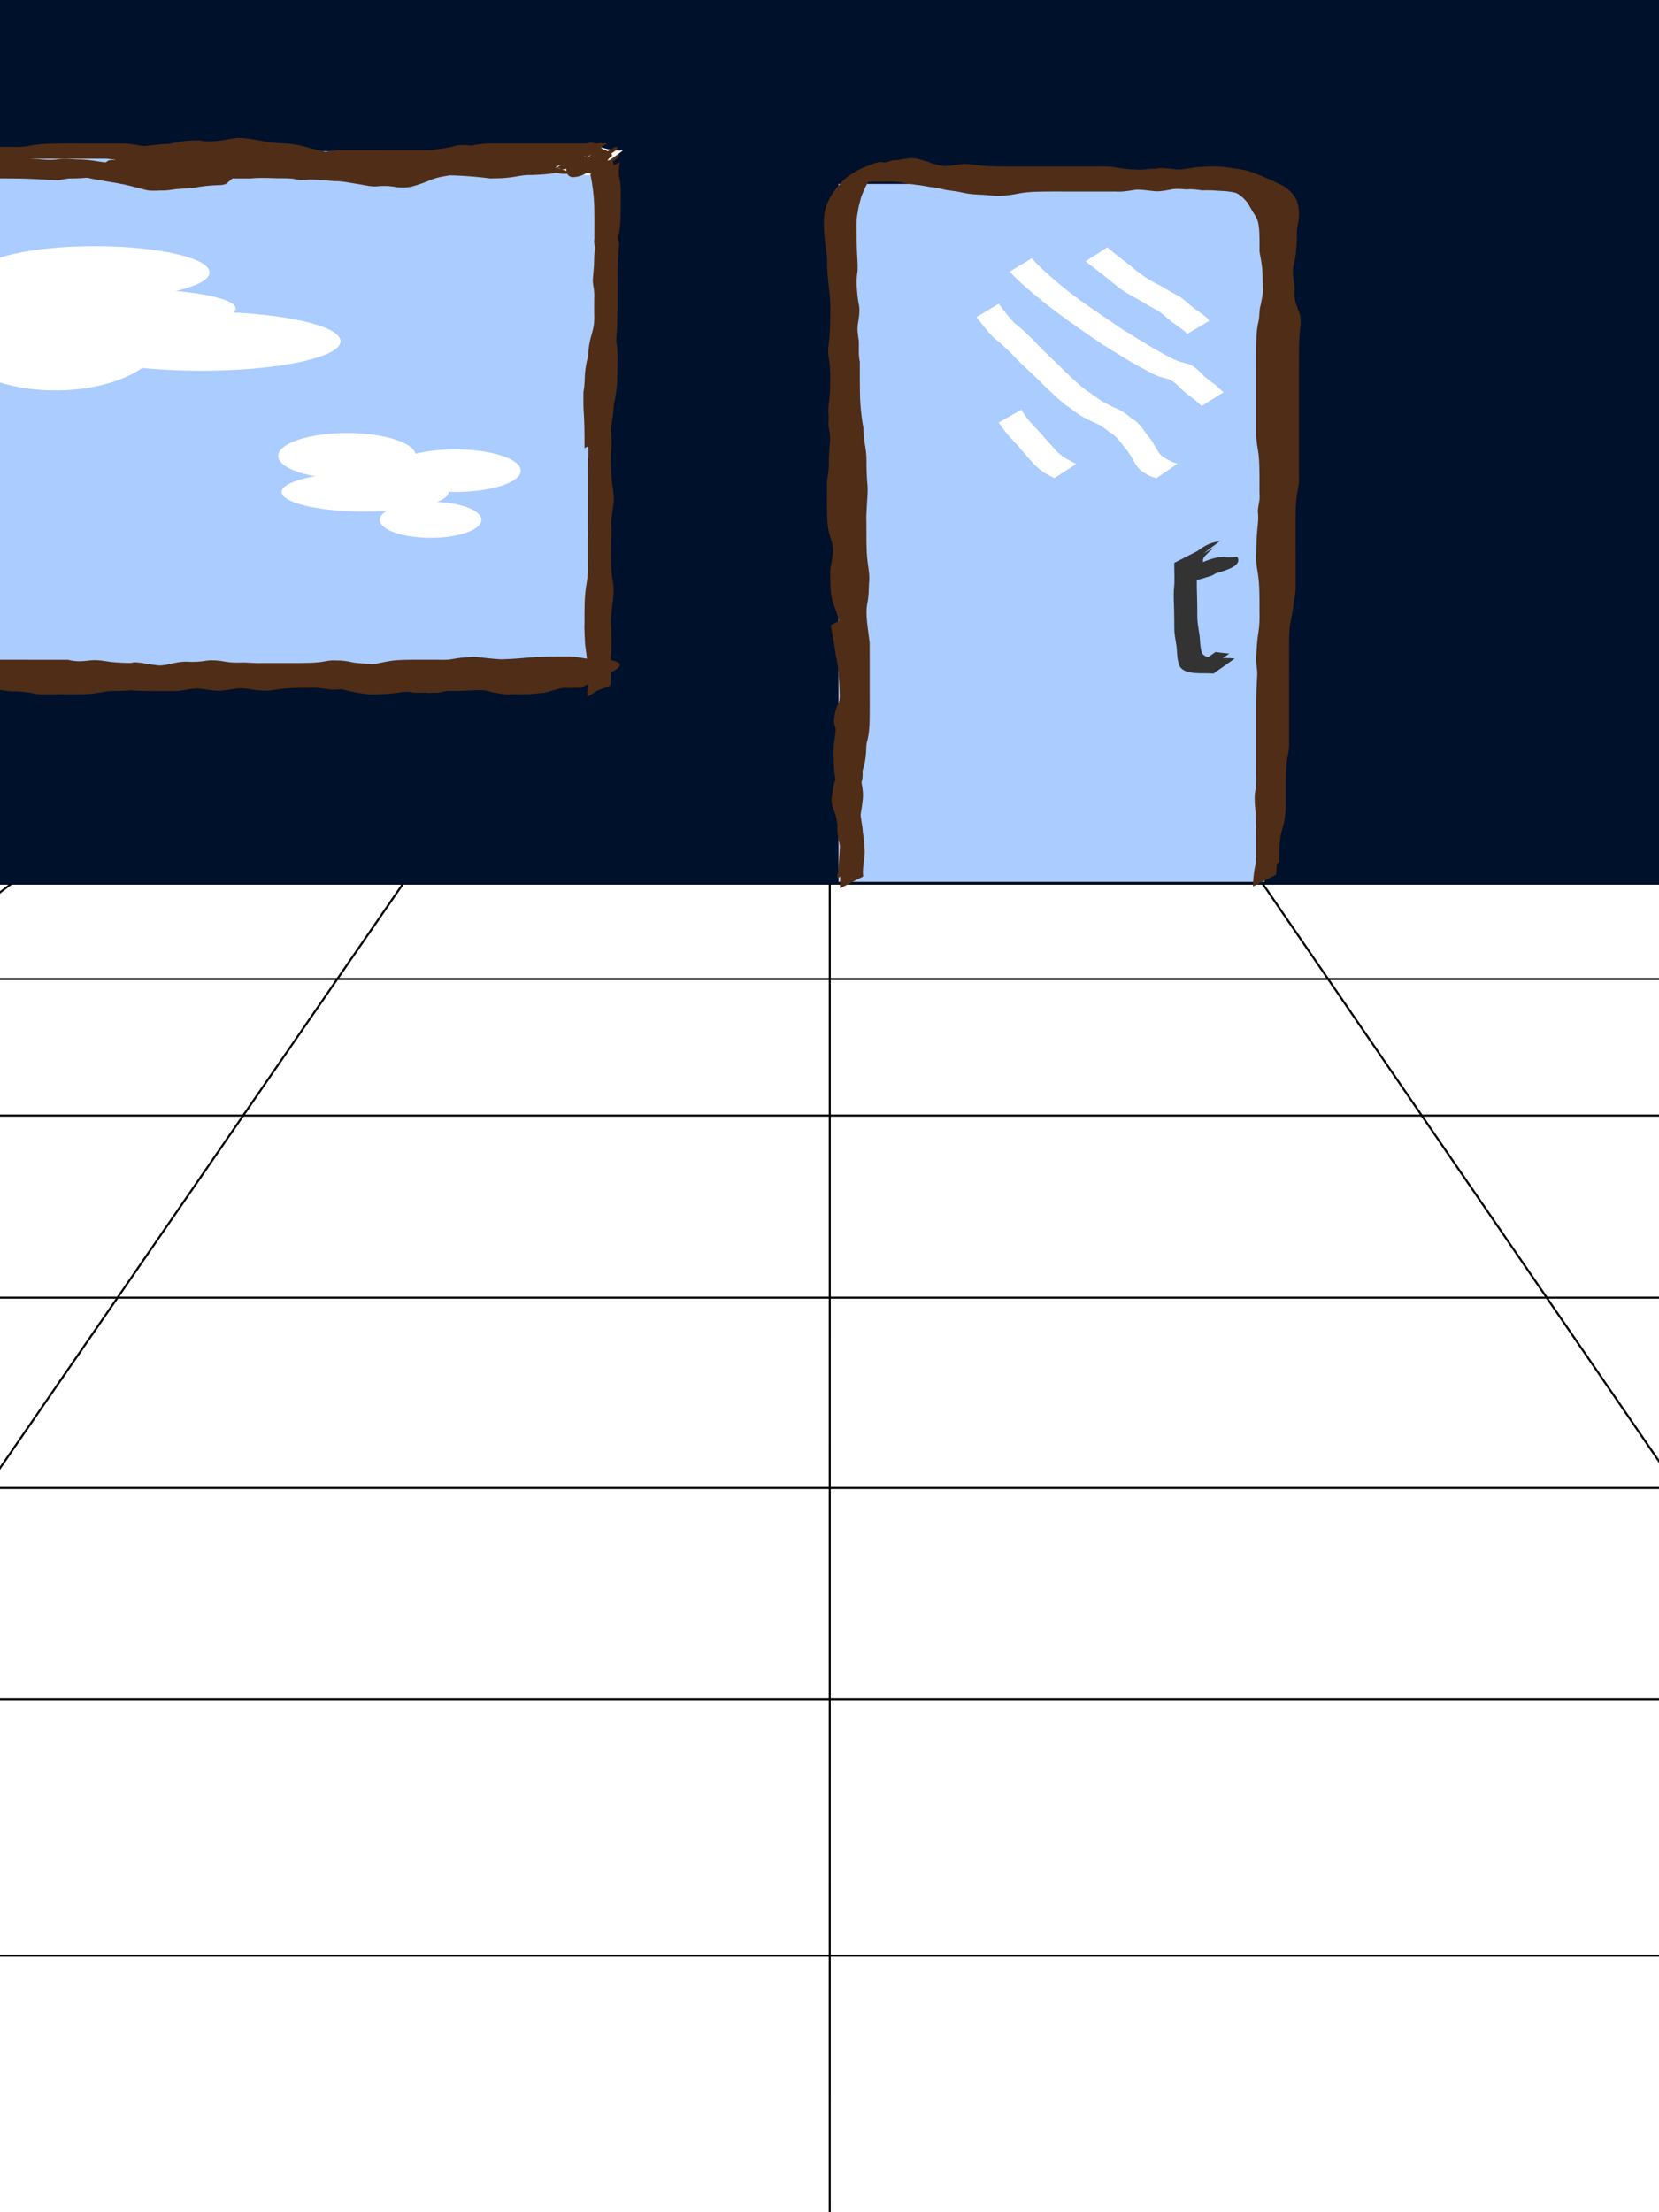 <?xml version="1.0" encoding="UTF-8" standalone="no"?>
<!-- Created with Inkscape (http://www.inkscape.org/) -->

<svg
   xmlns:osb="http://www.openswatchbook.org/uri/2009/osb"
   xmlns:dc="http://purl.org/dc/elements/1.1/"
   xmlns:cc="http://creativecommons.org/ns#"
   xmlns:rdf="http://www.w3.org/1999/02/22-rdf-syntax-ns#"
   xmlns:svg="http://www.w3.org/2000/svg"
   xmlns="http://www.w3.org/2000/svg"
   xmlns:sodipodi="http://sodipodi.sourceforge.net/DTD/sodipodi-0.dtd"
   xmlns:inkscape="http://www.inkscape.org/namespaces/inkscape"
   width="810"
   height="1080"
   viewBox="0 0 810 1080"
   id="svg3344"
   version="1.1"
   inkscape:version="0.48.4 r9939"
   sodipodi:docname="background.svg"
   inkscape:export-filename="C:\Users\Hanako\Desktop\background.png"
   inkscape:export-xdpi="90"
   inkscape:export-ydpi="90">
  <defs
     id="defs3346">
    <linearGradient
       id="linearGradient5752"
       osb:paint="gradient">
      <stop
         style="stop-color:#000000;stop-opacity:1;"
         offset="0"
         id="stop5754" />
      <stop
         style="stop-color:#000000;stop-opacity:0;"
         offset="1"
         id="stop5756" />
    </linearGradient>
    <linearGradient
       id="linearGradient4312"
       osb:paint="solid">
      <stop
         style="stop-color:#000000;stop-opacity:1;"
         offset="0"
         id="stop4314" />
    </linearGradient>
  </defs>
  <sodipodi:namedview
     id="base"
     pagecolor="#ffffff"
     bordercolor="#666666"
     borderopacity="1.0"
     inkscape:pageopacity="1"
     inkscape:pageshadow="2"
     inkscape:zoom="0.25"
     inkscape:cx="622.25823"
     inkscape:cy="661.2898"
     inkscape:document-units="px"
     inkscape:current-layer="layer1"
     showgrid="false"
     units="px"
     inkscape:window-width="1545"
     inkscape:window-height="873"
     inkscape:window-x="2286"
     inkscape:window-y="198"
     inkscape:window-maximized="0" />
  <g
     inkscape:label="Layer 1"
     inkscape:groupmode="layer"
     id="layer1"
     transform="translate(0,27.638)">
    <rect
       style="fill:#ffffff;fill-opacity:1;stroke:none"
       id="rect3167"
       width="2480.531"
       height="1524.522"
       x="-742.462"
       y="-219.016" />
    <path
       style="fill:#000000;fill-rule:evenodd;stroke:#000000;stroke-width:0.989px;stroke-linecap:butt;stroke-linejoin:miter;stroke-opacity:1"
       d="m -523.163,403.756 1941.52,0"
       id="path3352"
       inkscape:connector-curvature="0" />
    <path
       style="fill:#000000;fill-rule:evenodd;stroke:#000000;stroke-width:1px;stroke-linecap:butt;stroke-linejoin:miter;stroke-opacity:1"
       d="m -521.05,450.311 1985.714,0"
       id="path3352-8"
       inkscape:connector-curvature="0" />
    <path
       style="fill:#000000;fill-rule:evenodd;stroke:#000000;stroke-width:1px;stroke-linecap:butt;stroke-linejoin:miter;stroke-opacity:1"
       d="m -504.887,516.981 1985.714,0"
       id="path3352-5"
       inkscape:connector-curvature="0" />
    <path
       style="fill:#000000;fill-rule:evenodd;stroke:#000000;stroke-width:1px;stroke-linecap:butt;stroke-linejoin:miter;stroke-opacity:1"
       d="m -503.992,605.875 1986.839,0"
       id="path3352-7"
       inkscape:connector-curvature="0" />
    <path
       style="fill:#000000;fill-rule:evenodd;stroke:#000000;stroke-width:1px;stroke-linecap:butt;stroke-linejoin:miter;stroke-opacity:1"
       d="m -504.887,698.809 1985.714,0"
       id="path3352-52"
       inkscape:connector-curvature="0" />
    <path
       style="fill:#000000;fill-rule:evenodd;stroke:#000000;stroke-width:1px;stroke-linecap:butt;stroke-linejoin:miter;stroke-opacity:1"
       d="m -517.009,801.844 1985.714,0"
       id="path3352-2"
       inkscape:connector-curvature="0" />
    <path
       style="fill:#000000;fill-rule:evenodd;stroke:#000000;stroke-width:1px;stroke-linecap:butt;stroke-linejoin:miter;stroke-opacity:1"
       d="m -525.09,927.103 1985.714,0"
       id="path3352-26"
       inkscape:connector-curvature="0" />
    <path
       style="fill:none;stroke:#000000;stroke-width:1px;stroke-linecap:butt;stroke-linejoin:miter;stroke-opacity:1"
       d="M -257.523,1062.464 407.158,98.778 l 658.62,959.645"
       id="path3405"
       inkscape:connector-curvature="0" />
    <path
       style="fill:none;stroke:#000000;stroke-width:1px;stroke-linecap:butt;stroke-linejoin:miter;stroke-opacity:1"
       d="m 405.137,94.737 -0.025,1061.178"
       id="path3407"
       inkscape:connector-curvature="0"
       sodipodi:nodetypes="cc" />
    <path
       style="fill:none;stroke:#000000;stroke-width:1px;stroke-linecap:butt;stroke-linejoin:miter;stroke-opacity:1"
       d="M -629.259,890.738 403.117,98.778 1661.767,953.367"
       id="path3502"
       inkscape:connector-curvature="0" />
    <path
       style="fill:none;stroke:#000000;stroke-width:1px;stroke-linecap:butt;stroke-linejoin:miter;stroke-opacity:1"
       d="M -871.696,658.403 405.137,100.798 1833.493,662.443"
       id="path3504"
       inkscape:connector-curvature="0" />
    <rect
       style="fill:#00112b;fill-opacity:1"
       id="rect3508"
       width="1922.926"
       height="524.367"
       x="-504.505"
       y="-120.523"
       inkscape:export-xdpi="90"
       inkscape:export-ydpi="90" />
    <rect
       style="fill:#aaccff;fill-opacity:1;stroke:none"
       id="rect4310"
       width="207.956"
       height="340.728"
       x="409.407"
       y="62.171" />
    <path
       style="fill:#ffffff;fill-opacity:1;stroke:none"
       id="path5764"
       d="m 540.658,93.117 c 4.433,3.933 9.315,7.31 13.837,11.131 3.842,3.205 8.235,5.695 12.692,7.938 2.914,1.914 5.999,3.459 9.053,5.112 2.268,1.771 4.488,3.657 6.657,5.561 2.252,1.52 4.509,3.032 6.565,4.824 0.312,0.444 0.625,0.888 0.937,1.332 0,0 -10.888,6.432 -10.888,6.432 l 0,0 c -0.263,-0.355 -0.526,-0.711 -0.789,-1.066 -2.094,-1.747 -4.374,-3.224 -6.565,-4.836 -2.126,-1.816 -4.211,-3.732 -6.505,-5.317 -3.081,-1.588 -5.995,-3.381 -8.975,-5.147 -4.479,-2.363 -8.941,-4.891 -12.784,-8.217 -4.489,-3.815 -9.293,-7.247 -13.895,-10.923 0,0 10.658,-6.824 10.658,-6.824 z"
       inkscape:connector-curvature="0" />
    <path
       style="fill:#ffffff;fill-opacity:1;stroke:none"
       id="path5766"
       d="m 503.765,98.457 c 4.451,5.085 9.662,9.375 14.807,13.721 5.992,4.9 12.328,9.365 18.74,13.694 3.752,2.532 7.467,5.113 11.223,7.639 3.334,1.917 6.48,4.129 9.85,5.984 2.89,1.951 6.001,3.526 9.004,5.298 2.774,1.412 5.468,3.053 8.409,4.101 2.151,0.692 4.463,0.895 6.405,2.106 2.18,1.345 4.048,3.239 5.805,5.098 1.948,1.602 3.96,3.15 5.994,4.648 1.162,1.019 2.245,2.115 3.418,3.12 0,0 -10.769,6.696 -10.769,6.696 l 0,0 c -1.126,-1.011 -2.21,-2.062 -3.364,-3.043 -2.05,-1.58 -4.174,-3.085 -6.08,-4.835 -1.704,-1.758 -3.486,-3.553 -5.643,-4.746 -1.999,-0.933 -4.229,-1.195 -6.287,-1.98 -2.918,-1.222 -5.666,-2.821 -8.453,-4.31 -3.015,-1.736 -6.126,-3.314 -9.005,-5.274 -3.356,-1.928 -6.566,-4.09 -9.882,-6.084 -3.75,-2.529 -7.457,-5.12 -11.183,-7.683 -6.321,-4.482 -12.62,-9.007 -18.64,-13.889 -5.28,-4.349 -10.537,-8.713 -15.188,-13.752 0,0 10.84,-6.509 10.84,-6.509 z"
       inkscape:connector-curvature="0" />
    <path
       style="fill:#ffffff;fill-opacity:1;stroke:none"
       id="path5768"
       d="m 487.596,120.665 c 2.497,3.25 4.941,6.532 7.778,9.498 3.271,2.342 6.007,5.27 8.956,7.976 3.738,4.119 7.774,7.929 11.815,11.746 4.462,4.604 9.148,8.996 14.128,13.036 2.848,1.665 5.334,3.845 8.13,5.584 2.479,1.352 4.991,2.599 7.609,3.668 2.433,1.112 4.429,2.824 6.508,4.456 3.162,1.72 5.232,4.727 7.243,7.606 2.461,2.609 3.987,5.854 5.885,8.845 1.477,2.302 3.614,3.214 5.897,4.425 1.089,0.596 2.276,0.887 3.471,1.171 0,0 -10.435,7.174 -10.435,7.174 l 0,0 c -1.248,-0.368 -2.486,-0.752 -3.63,-1.391 -2.505,-1.246 -4.63,-2.631 -6.225,-5.02 -1.855,-2.992 -3.394,-6.194 -5.802,-8.817 -1.989,-2.818 -4.061,-5.534 -7.138,-7.249 -1.966,-1.596 -3.948,-3.154 -6.292,-4.177 -2.653,-1.137 -5.232,-2.393 -7.724,-3.853 -2.783,-1.827 -5.37,-3.931 -8.155,-5.754 -4.883,-4.167 -9.514,-8.615 -14.02,-13.186 -4.1,-3.778 -8.211,-7.524 -11.971,-11.647 -2.94,-2.764 -5.81,-5.569 -9.016,-8.033 -2.834,-3.019 -5.223,-6.393 -7.889,-9.555 0,0 10.877,-6.501 10.877,-6.501 z"
       inkscape:connector-curvature="0" />
    <path
       style="fill:#ffffff;fill-opacity:1;stroke:none"
       id="path5770"
       d="m 498.677,172.39 c 2.461,4.36 6.003,7.903 9.455,11.463 2,2.596 4.349,4.882 6.475,7.362 1.638,1.92 3.51,3.502 5.607,4.895 1.689,1.012 3.521,1.77 5.212,2.773 0,0 -10.625,6.915 -10.625,6.915 l 0,0 c -1.767,-0.941 -3.564,-1.815 -5.271,-2.869 -2.129,-1.513 -4.081,-3.166 -5.757,-5.182 -2.131,-2.443 -4.388,-4.772 -6.364,-7.353 -3.524,-3.704 -7.087,-7.414 -9.76,-11.811 0,0 11.028,-6.194 11.028,-6.194 z"
       inkscape:connector-curvature="0" />
    <path
       style="fill:#502d16;fill-opacity:1;stroke:none"
       id="path5774"
       d="m 408.718,401.154 c 0.732,-4.862 1.062,-9.772 1.295,-14.68 0.298,-3.238 -0.517,-6.41 -0.952,-9.596 -0.19,-2.678 -0.563,-5.351 -1.537,-7.865 -0.84,-1.906 -1.433,-3.976 -1.567,-6.061 0.367,-2.208 0.558,-4.449 0.965,-6.649 0.467,-2.601 1.579,-4.942 2.765,-7.274 1.403,-2.639 1.568,-5.616 2.101,-8.49 0.77,-2.708 1.183,-5.473 1.407,-8.273 0.193,-3.123 0.189,-6.253 0.195,-9.381 1.5e-4,-3.202 -0.006,-6.403 -0.01,-9.605 -0.003,-3.201 -0.003,-6.401 -0.004,-9.602 0.021,-3.96 0.025,-7.92 0.018,-11.88 -0.325,-3.498 -0.962,-6.952 -1.299,-10.45 -0.254,-3.117 -0.462,-6.228 0.066,-9.322 0.705,-3.014 0.67,-6.128 0.859,-9.206 0.459,-3.43 -0.13,-6.804 -0.587,-10.193 -0.434,-3.226 -0.554,-6.481 -0.626,-9.732 -0.05,-3.201 -0.042,-6.402 -0.039,-9.603 -0.102,-3.218 0.066,-6.415 0.259,-9.622 0.12,-2.96 0.493,-5.832 0.272,-8.797 -0.28,-2.93 -0.397,-5.871 -0.467,-8.813 -0.015,-3.175 0.034,-6.317 -0.467,-9.458 -0.616,-3.193 -0.907,-6.428 -1.072,-9.672 -0.589,-3.957 -1.076,-7.924 -1.397,-11.911 -0.257,-3.495 -0.301,-7.001 -0.324,-10.504 -0.009,-3.272 -0.01,-6.544 0.009,-9.815 -0.706,-3.449 -0.333,-6.953 -0.524,-10.429 -0.37,-2.796 -0.859,-5.536 -0.528,-8.354 0.411,-2.666 0.936,-5.346 0.76,-8.051 -0.51,-2.741 -0.896,-5.491 -1.107,-8.27 -0.241,-3.202 -0.284,-6.378 0.198,-9.554 0.258,-3.159 -0.059,-6.332 -0.206,-9.491 -0.141,-3.206 -0.171,-6.415 -0.19,-9.624 -0.01,-3.101 -0.168,-6.188 0.381,-9.251 0.422,-2.671 1.002,-5.276 1.745,-7.873 0.804,-2.674 2.069,-5.169 3.336,-7.647 3.128,-6.327 9.706,-9.786 16.451,-11.849 3.041,-0.689 6.179,-0.674 9.281,-0.696 3.596,0.152 7.238,-0.269 10.801,0.29 2.792,0.79 5.745,0.738 8.53,1.481 2.454,-0.055 4.786,0.672 7.193,1.037 2.693,0.067 5.213,0.998 7.84,1.486 2.823,0.14 5.508,0.757 8.25,1.375 2.855,0.584 5.774,0.676 8.677,0.752 2.971,0.312 5.797,0.652 8.796,0.438 2.978,0.04 5.822,-0.625 8.724,-1.181 3.167,-0.576 6.386,-0.71 9.596,-0.796 3.206,-0.059 6.413,-0.048 9.619,-0.044 3.2,0.005 6.4,0.008 9.599,0.01 3.199,0.001 6.399,0.001 9.598,0.001 3.199,-2e-6 6.399,-4.7e-5 9.598,-6.9e-5 3.233,0.242 6.365,-0.584 9.542,-1.038 2.805,0.138 5.579,0.595 8.381,0.807 2.816,0.46 5.495,-0.388 8.248,-0.826 2.795,-0.813 5.56,0.073 8.339,0.025 2.647,-0.428 5.213,0.229 7.824,0.578 2.524,-0.544 5.054,-0.085 7.593,0.123 3.139,0.098 6.219,0.272 9.178,1.394 2.312,1.349 4.16,3.232 5.845,5.282 1.359,2.307 2.659,4.629 4.118,6.879 1.487,2.492 1.8,5.359 2.016,8.192 0.167,3.169 0.14,6.344 0.133,9.516 0.382,2.758 0.968,5.472 1.264,8.245 0.276,3.112 0.294,6.239 0.315,9.362 0.273,2.974 -0.369,5.837 -0.905,8.734 -0.662,2.57 -0.712,5.201 -1.001,7.817 -0.591,2.53 -0.932,5.092 -1.121,7.68 -0.177,3.114 -0.178,6.235 -0.187,9.353 0,3.204 0,6.408 0.01,9.612 0,3.201 0,6.402 0,9.603 2e-4,3.199 2e-4,6.399 2e-4,9.598 -1e-4,3.199 -1e-4,6.399 -1e-4,9.598 -0.049,3.209 0.723,6.357 1.123,9.53 0.368,3.206 0.428,6.436 0.47,9.66 0.026,3.202 0.017,6.403 0.013,9.605 0.356,2.937 -0.542,5.761 -0.758,8.648 0.344,3.261 -0.069,6.5 -0.358,9.748 -0.308,3.44 -0.409,6.894 -0.466,10.346 -0.239,3.234 0.108,6.386 0.643,9.566 0.565,3.193 0.756,6.43 0.868,9.665 0.083,3.204 0.075,6.41 0.073,9.615 0.063,3.316 0.051,6.594 -0.433,9.877 -0.596,3.563 -0.897,7.161 -1.066,10.766 -0.384,3.209 0.148,6.354 0.403,9.535 7e-4,2.809 -0.254,5.611 -0.373,8.417 -0.115,3.127 -0.129,6.257 -0.14,9.386 -0.01,3.201 0,6.402 0,9.603 0,3.201 0,6.401 0,9.602 10e-5,3.199 10e-5,6.399 10e-5,9.598 -0.057,3.223 0.146,6.454 -0.158,9.665 -0.769,3.265 -0.599,6.524 -0.319,9.827 0.286,3.099 0.383,6.209 0.441,9.319 0.045,3.192 0.041,6.385 0.041,9.577 0,3.2 0,6.401 0,9.601 -5e-4,2.133 -3e-4,1.067 -6e-4,3.2 0,0 -11.257,5.735 -11.257,5.735 l 0,0 c 3e-4,-2.133 10e-5,-1.067 5e-4,-3.2 9e-4,-3.2 0,-6.401 0,-9.601 9e-4,-3.185 0.01,-6.371 -0.033,-9.556 -0.05,-3.083 -0.131,-6.168 -0.407,-9.24 -0.291,-3.373 -0.589,-6.722 0.211,-10.061 0.462,-3.15 0.123,-6.354 0.225,-9.53 0,-3.199 0,-6.399 -10e-5,-9.598 -2e-4,-3.2 -5e-4,-6.401 0,-9.601 0,-3.202 0,-6.405 5e-4,-9.607 0.01,-3.141 0.016,-6.282 0.11,-9.422 0.099,-2.772 0.293,-5.538 0.42,-8.308 -0.085,-3.219 -0.918,-6.407 -0.433,-9.66 0.155,-3.644 0.433,-7.283 1.018,-10.886 0.48,-3.23 0.62,-6.431 0.496,-9.702 0,-3.193 0.013,-6.386 -0.055,-9.578 -0.093,-3.183 -0.247,-6.371 -0.787,-9.515 -0.55,-3.251 -1.028,-6.459 -0.747,-9.772 0.052,-3.482 0.144,-6.965 0.443,-10.435 0.277,-3.22 0.777,-6.44 0.343,-9.667 0,-2.904 1.212,-5.674 0.799,-8.621 0,-3.197 0.013,-6.394 -0.01,-9.591 -0.032,-3.182 -0.074,-6.369 -0.405,-9.536 -0.382,-3.225 -1.182,-6.415 -1.195,-9.666 0,-3.199 0,-6.399 0,-9.598 0,-3.199 10e-5,-6.399 0,-9.598 -2e-4,-3.201 -5e-4,-6.401 0,-9.602 0,-3.205 -0.01,-6.41 -0.01,-9.615 0,-3.139 8e-4,-6.28 0.139,-9.418 0.149,-2.613 0.366,-5.231 1.041,-7.77 0.545,-2.567 0.195,-5.305 1.012,-7.849 0.481,-2.845 1.329,-5.617 1.026,-8.538 -0.016,-3.084 -0.027,-6.172 -0.271,-9.247 -0.277,-2.82 -0.843,-5.578 -1.312,-8.369 0.01,-3.143 0.036,-6.288 -0.101,-9.429 -0.17,-2.621 -0.369,-5.302 -1.732,-7.619 -1.43,-2.208 -2.688,-4.499 -4.034,-6.752 -1.566,-1.849 -3.25,-3.63 -5.459,-4.711 -2.935,-0.894 -5.958,-0.961 -9.002,-1.132 -2.558,-0.208 -5.084,-0.293 -7.643,-0.175 -2.584,-0.369 -5.13,-0.736 -7.75,-0.47 -2.751,-0.228 -5.447,-0.498 -8.182,0.176 -2.803,0.499 -5.567,1.028 -8.428,0.567 -2.726,-0.24 -5.455,-0.762 -8.195,-0.582 -3.204,0.499 -6.391,1.122 -9.654,0.889 -3.199,2.6e-5 -6.399,7.9e-5 -9.598,4.1e-5 -3.199,-9.7e-5 -6.399,-1.79e-4 -9.598,-0.002 -3.2,-0.002 -6.4,-0.006 -9.6,-0.01 -3.198,-0.002 -6.397,-0.012 -9.594,0.077 -3.176,0.12 -6.356,0.32 -9.477,0.959 -2.929,0.581 -5.853,1.014 -8.847,1.057 -2.988,0.124 -5.865,-0.442 -8.843,-0.541 -2.963,-0.108 -5.939,-0.265 -8.837,-0.94 -2.725,-0.637 -5.452,-1.006 -8.228,-1.345 -2.6,-0.55 -5.151,-1.301 -7.822,-1.444 -2.41,-0.419 -4.794,-0.908 -7.234,-1.11 -2.797,-0.538 -5.652,-0.765 -8.437,-1.39 -3.551,-0.335 -7.135,-0.095 -10.698,-0.149 -3.031,0.055 -6.129,0.069 -9.03,1.061 -4.467,2.058 -2.938,1.405 8.358,-5.103 0.381,-0.219 -0.745,0.473 -1.075,0.763 -0.774,0.679 -1.098,1.22 -1.611,2.102 -0.212,0.366 -0.398,0.747 -0.597,1.121 -1.435,2.294 -2.468,4.858 -3.468,7.365 -0.689,2.592 -1.488,5.11 -1.79,7.792 -0.653,2.991 -0.58,5.979 -0.516,9.034 0.015,3.193 0.037,6.388 0.167,9.579 0.143,3.239 0.438,6.481 0.322,9.724 -0.535,3.089 -0.584,6.154 -0.319,9.285 0.192,2.773 0.541,5.521 1.112,8.244 0.308,2.778 -0.168,5.564 -0.621,8.308 -0.465,2.75 -0.053,5.392 0.381,8.135 0.264,3.504 -0.313,7.046 0.542,10.514 0.013,3.267 -0.005,6.534 10e-4,9.801 0.012,3.482 0.033,6.966 0.251,10.442 0.285,3.998 0.724,7.98 1.45,11.925 0.141,3.199 0.389,6.394 1.002,9.542 0.547,3.194 0.599,6.372 0.555,9.612 0.064,2.917 0.165,5.834 0.454,8.738 0.26,3.03 -0.022,5.933 -0.224,8.951 -0.103,3.187 -0.473,6.365 -0.284,9.571 -0.003,3.193 -0.012,6.387 0.027,9.58 0.058,3.209 0.15,6.422 0.555,9.609 0.453,3.463 1.148,6.91 0.686,10.415 -0.185,3.122 -0.092,6.274 -0.747,9.332 -0.637,2.993 -0.524,5.974 -0.252,9.019 0.308,3.542 0.91,7.039 1.321,10.569 -0.007,3.954 -0.004,7.908 0.018,11.862 2.2e-4,3.2 4.8e-4,6.401 0.003,9.601 0.003,3.202 0.009,6.405 0.011,9.607 -0.002,3.152 0.006,6.306 -0.146,9.456 -0.182,2.847 -0.478,5.692 -1.319,8.433 -0.745,2.898 -0.607,6.017 -1.97,8.768 -1.1,2.291 -2.439,4.454 -2.875,7.002 -0.592,2.088 -0.449,4.299 -1.031,6.402 -0.3,1.842 0.672,3.939 1.284,5.631 1.037,2.595 1.503,5.365 1.663,8.147 0.42,3.269 1.282,6.519 0.986,9.835 -0.252,4.925 -0.645,9.84 -1.162,14.744 0,0 -11.359,5.586 -11.359,5.586 z"
       inkscape:connector-curvature="0" />
    <path
       style="fill:#502d16;fill-opacity:1;stroke:none"
       id="path5776"
       d="m 410.165,406.033 c -0.297,-4.123 0.612,-8.178 0.778,-12.271 -0.208,-2.795 -0.219,-5.648 -0.751,-8.405 -0.793,-2.686 -1.19,-5.443 -1.419,-8.226 0.117,-2.758 0.762,-5.455 1.066,-8.198 0.45,-2.857 0.205,-5.611 -0.338,-8.42 -0.186,-2.5 0.087,-5.059 0.553,-7.519 0.828,-2.584 1.267,-5.237 1.511,-7.933 0.218,-3.12 0.217,-6.25 0.225,-9.376 0.002,-3.203 -0.006,-6.406 -0.009,-9.61 0.088,-2.831 -0.731,-5.576 -1.131,-8.361 -0.382,-3.063 -0.428,-6.153 -0.467,-9.236 -0.025,-3.199 -0.016,-6.397 -0.012,-9.596 -0.585,-5.292 -4.434,-1.991 10.441,-6.828 0.499,-0.162 -0.04,1.05 -0.033,1.575 0.009,0.752 0.052,1.504 0.079,2.256 0.297,4.868 0.536,9.737 0.646,14.613 -0.3,4.483 -0.909,8.931 -1.192,13.42 -0.222,3.91 -0.266,7.828 -0.285,11.743 -0.202,3.019 0.08,5.931 0.68,8.879 0.501,2.69 0.945,5.422 0.516,8.147 -1.083,4.644 -0.253,1.759 -11.805,5.703 -0.346,0.118 -0.218,-0.7 -0.291,-1.058 -0.238,-1.168 -0.425,-2.296 -0.733,-3.455 -0.77,-2.813 -0.977,-5.725 -1.12,-8.625 -0.061,-3.211 -0.252,-6.434 0.051,-9.636 0.673,-3.626 0.863,-7.316 1.423,-10.954 0.753,-3.679 1.197,-7.403 1.45,-11.146 0.443,-3.238 -0.079,-6.415 -0.332,-9.627 9.3e-4,-2.809 0.254,-5.611 0.372,-8.416 0.115,-3.127 0.128,-6.256 0.139,-9.385 -0.098,-3.107 0.216,-6.241 -0.157,-9.332 -0.687,-2.706 -1.519,-5.436 -2.513,-8.053 -1.201,-2.641 -1.664,-5.474 -1.935,-8.336 -0.224,-3.15 -0.211,-6.311 -0.214,-9.467 0.301,-2.807 0.968,-5.548 1.29,-8.355 0.578,-2.896 -0.597,-5.478 -1.308,-8.194 -0.819,-2.479 -1.165,-5.05 -1.375,-7.641 -0.195,-3.127 -0.191,-6.263 -0.198,-9.395 -8.4e-4,-3.205 0.006,-6.411 0.009,-9.616 0.354,-3.218 1.07,-6.313 0.879,-9.563 -7.9e-4,-3.229 0.354,-6.445 0.53,-9.667 0.408,-2.895 -0.24,-5.676 -0.729,-8.505 0.018,-2.357 0.245,-4.612 -0.048,-6.965 -0.002,-2.434 0.487,-4.839 0.701,-7.263 0.227,-3.065 0.248,-6.139 0.269,-9.211 0.132,-3.136 -0.314,-6.242 -0.668,-9.349 -0.674,-2.839 -0.245,-5.665 0.094,-8.51 0.374,-3.105 0.476,-6.231 0.541,-9.355 0.049,-3.198 0.043,-6.396 0.042,-9.594 -0.227,-3.517 -0.698,-7.009 -1.078,-10.512 -0.36,-3.408 -0.456,-6.835 -0.511,-10.259 0.013,-3.291 -0.788,-6.508 -1.143,-9.77 -0.273,-3.635 -0.587,-7.294 -0.304,-10.934 0.179,-3.677 1.517,-6.849 3.26,-10.02 1.488,-2.537 3.356,-4.798 5.323,-6.971 4.037,-4.223 9.541,-6.919 15.039,-8.744 2.493,-0.827 -0.181,-0.255 2.148,-0.682 1.206,-0.719 2.464,-0.12 3.736,-0.18 0.751,-0.035 1.481,-0.266 2.223,-0.391 1.575,-0.861 3.36,-0.582 5.047,-0.843 2.984,-0.462 -0.679,-0.235 2.06,-0.347 2.163,-0.191 3.063,-0.763 5.367,-0.362 2.39,0.195 4.553,1.219 6.881,1.732 2.381,1.161 4.917,1.687 7.528,1.982 2.781,0.014 5.48,-0.575 8.233,-0.93 2.888,-0.294 5.772,0.223 8.645,0.576 3.293,0.396 6.61,0.504 9.924,0.57 3.217,0.046 6.435,0.038 9.652,0.036 3.199,-0.003 6.397,-0.005 9.596,-0.007 3.199,-9.27e-4 6.398,-9.38e-4 9.597,-9.74e-4 3.199,-5e-6 6.399,2.7e-5 9.598,4.2e-5 3.199,1.5e-5 6.399,1.7e-5 9.598,1.8e-5 3.262,-0.114 6.447,-0.031 9.657,0.54 3.152,0.618 6.354,0.848 9.556,0.98 2.946,0.289 5.697,-0.552 8.634,-0.415 2.99,-0.634 5.994,-0.144 8.998,0.111 2.996,0.518 5.821,0.089 8.753,-0.466 2.915,-0.523 5.878,-0.632 8.831,-0.711 3.245,-0.175 6.412,-0.079 9.605,0.491 3.378,0.533 6.717,0.794 10.007,1.759 5.649,1.968 11.147,4.427 16.5,7.096 3.09,1.847 5.629,4.342 6.994,7.687 0.831,2.896 1.035,5.969 0.768,8.962 -0.519,2.591 -1.157,5.103 -0.885,7.753 0.082,2.395 -0.277,4.781 -0.43,7.17 -0.048,2.747 -0.885,5.386 -1.311,8.086 -0.608,2.724 -0.01,5.352 0.436,8.036 0.356,2.378 -0.01,4.734 0.204,7.129 0.429,2.604 1.486,4.998 2.371,7.459 0.973,2.898 0.388,5.984 0.123,8.956 -0.281,3.163 -0.355,6.337 -0.403,9.51 -0.034,3.2 -0.029,6.401 -0.028,9.601 0.01,3.443 -0.01,6.887 -0.01,10.33 -0.017,3.909 0,7.819 0,11.729 0.01,3.318 0.01,6.635 0.01,9.953 7e-4,3.196 5e-4,6.391 5e-4,9.587 -10e-5,3.197 -10e-5,6.394 -10e-5,9.592 0.263,2.971 -0.373,5.833 -0.904,8.728 -0.507,2.939 -0.598,5.925 -0.667,8.9 -0.051,3.185 -0.041,6.371 -0.037,9.557 0,3.202 0.01,6.404 0.01,9.606 0,3.2 0,6.399 0,9.599 0,3.199 0,6.399 -1e-4,9.598 -0.297,2.802 -0.956,5.54 -1.274,8.343 -0.152,2.774 -1.004,5.432 -1.442,8.165 -0.407,3.012 -0.444,6.056 -0.482,9.089 -0.024,3.196 -0.013,6.391 -0.01,9.587 0,3.202 0.01,6.403 0.01,9.605 7e-4,3.2 6e-4,6.399 6e-4,9.599 -10e-5,3.199 -10e-5,6.399 -10e-5,9.598 0,3.199 0,6.399 0,9.598 0.263,2.971 -0.373,5.833 -0.904,8.728 -0.507,2.939 -0.598,5.925 -0.667,8.9 -0.051,3.185 -0.041,6.371 -0.037,9.557 0.049,3.254 0.096,6.478 -0.402,9.699 -0.269,2.978 -1.262,5.786 -1.975,8.667 -0.697,2.872 -0.574,5.842 -0.94,8.754 -0.638,2.734 -1.056,5.495 -1.279,8.291 -0.103,1.898 -0.067,1.008 -0.116,2.668 0,0 -11.319,5.709 -11.319,5.709 l 0,0 c 0.09,-1.693 0.046,-0.787 0.128,-2.718 0.181,-2.826 0.483,-5.644 1.219,-8.388 0.59,-2.9 0.222,-5.926 0.903,-8.83 0.628,-2.892 1.784,-5.631 2.031,-8.604 0.553,-3.161 0.591,-6.304 0.493,-9.512 0,-3.193 -0.014,-6.386 0.022,-9.579 0.052,-3.028 0.117,-6.065 0.563,-9.066 0.478,-2.846 1.321,-5.62 1.023,-8.541 0,-3.199 0,-6.399 0,-9.598 0,-3.199 0,-6.399 0,-9.598 10e-5,-3.199 2e-4,-6.399 -3e-4,-9.598 -7e-4,-3.201 0,-6.403 -0.01,-9.604 0,-3.2 -0.014,-6.4 6e-4,-9.599 0.026,-3.081 0.049,-6.169 0.39,-9.235 0.369,-2.742 1.223,-5.375 1.47,-8.119 0.263,-2.779 0.766,-5.505 1.346,-8.233 0,-3.199 10e-5,-6.399 10e-5,-9.598 0,-3.2 0,-6.399 -8e-4,-9.599 0,-3.202 0,-6.404 -0.01,-9.605 0,-3.193 -0.014,-6.386 0.022,-9.579 0.052,-3.028 0.117,-6.065 0.563,-9.066 0.478,-2.846 1.32,-5.62 1.023,-8.541 0,-3.197 0,-6.394 -10e-5,-9.592 0,-3.196 -1e-4,-6.392 6e-4,-9.588 10e-4,-3.321 0,-6.641 0.01,-9.962 0.01,-3.91 0.021,-7.821 0,-11.732 0,-3.439 -0.02,-6.878 -0.017,-10.317 0,-3.206 -0.01,-6.411 0.02,-9.617 0.039,-3.199 0.098,-6.401 0.357,-9.591 0.237,-2.792 0.888,-5.729 0.11,-8.466 -0.904,-2.562 -1.99,-5.043 -2.539,-7.722 -0.25,-2.397 0,-4.689 -0.142,-7.066 -0.457,-2.793 -1.181,-5.541 -0.609,-8.385 0.359,-2.689 1.195,-5.287 1.357,-7.985 0.118,-2.327 0.355,-4.642 0.52,-6.965 -0.372,-2.751 0.024,-5.367 0.756,-8.042 0.492,-2.761 0.152,-5.674 -0.471,-8.393 -1.176,-3.077 -3.594,-5.309 -6.401,-6.971 -5.299,-2.65 -10.73,-5.145 -16.413,-6.85 -3.288,-0.801 -6.644,-1.033 -9.972,-1.632 -3.143,-0.478 -6.295,-0.401 -9.466,-0.285 -2.927,0.115 -5.857,0.297 -8.735,0.874 -2.98,0.53 -5.923,0.578 -8.934,0.181 -3.001,-0.252 -5.969,-0.43 -8.968,-0.031 -2.888,0.028 -5.73,0.781 -8.635,0.371 -3.234,-0.176 -6.456,-0.488 -9.639,-1.101 -3.167,-0.481 -6.342,-0.393 -9.539,-0.371 -3.199,-2e-6 -6.399,-6e-6 -9.598,-2.2e-5 -3.199,-1.7e-5 -6.399,-5.5e-5 -9.598,-1.5e-5 -3.199,8.5e-5 -6.398,1.73e-4 -9.597,0.001 -3.199,0.001 -6.397,0.004 -9.596,0.007 -3.222,4.09e-4 -6.445,0.005 -9.667,-0.062 -3.339,-0.092 -6.678,-0.248 -9.993,-0.672 -2.807,-0.339 -5.657,-0.72 -8.476,-0.294 -2.797,0.412 -5.583,0.88 -8.426,0.654 -2.633,-0.385 -5.144,-1.093 -7.616,-2.083 -2.269,-0.581 -4.457,-1.478 -6.825,-1.588 -1.782,-0.097 -3.421,0.632 -5.21,0.581 -2.358,0.371 -4.747,0.517 -7.043,1.225 -1.982,0.257 -3.997,-0.043 -5.901,0.687 -0.979,0.325 -5.202,2.357 -3.269,1.162 17.777,-10.994 11.181,-7.062 7.835,-4.383 -1.849,2.235 -3.959,4.248 -5.484,6.753 -1.693,3.061 -3.321,5.949 -3.466,9.555 -0.451,3.547 -0.031,7.147 0.176,10.703 0.357,3.298 1.17,6.549 1.213,9.868 0.041,3.392 0.11,6.788 0.438,10.167 0.365,3.544 0.861,7.073 1.161,10.618 0.002,3.205 0.008,6.411 -0.03,9.616 -0.053,3.157 -0.133,6.319 -0.477,9.46 -0.315,2.756 -0.896,5.49 -0.221,8.242 0.388,3.15 0.795,6.315 0.724,9.497 -0.015,3.096 -0.028,6.193 -0.209,9.285 -0.168,2.353 -0.475,4.682 -0.801,7.015 0.324,2.351 0.386,4.58 0.006,6.933 0.491,2.914 1.248,5.78 0.838,8.764 -0.158,3.18 -0.465,6.349 -0.601,9.529 0.27,3.287 -0.207,6.412 -0.837,9.643 -0.003,3.204 -0.009,6.408 -0.01,9.613 0.004,3.101 -0.002,6.205 0.169,9.303 0.185,2.528 0.481,5.046 1.311,7.457 0.576,2.858 2.06,5.551 1.475,8.584 -0.267,2.783 -0.776,5.511 -1.363,8.243 -2.8e-4,3.121 -0.017,6.246 0.172,9.362 0.229,2.753 0.618,5.484 1.778,8.023 1.041,2.701 1.863,5.534 2.649,8.311 0.47,3.137 0.118,6.332 0.222,9.495 -0.008,3.14 -0.015,6.281 -0.109,9.42 -0.098,2.773 -0.291,5.539 -0.418,8.31 0.083,3.258 0.911,6.487 0.368,9.776 -0.234,3.781 -0.647,7.548 -1.392,11.266 -0.692,3.593 -0.721,7.291 -1.437,10.888 -0.459,3.122 -0.14,6.3 -0.139,9.446 0.121,2.81 0.283,5.637 1.02,8.366 2.043,7.436 0.775,4.337 -10.099,10.574 -0.117,0.067 0.229,-0.142 0.344,-0.213 0.828,-2.504 0.169,-5.139 -0.228,-7.676 -0.62,-3.034 -1.021,-6.015 -0.768,-9.129 0.028,-3.947 0.088,-7.896 0.316,-11.838 0.273,-4.459 0.698,-8.893 1.242,-13.326 -0.111,-4.862 -0.294,-9.722 -0.645,-14.573 -0.058,-0.856 -0.277,-3.958 -0.246,-3.983 7.893,-6.522 11.144,-11.666 12.184,-4.516 -0.004,3.194 -0.013,6.387 0.007,9.581 0.032,3.031 0.063,6.07 0.408,9.085 0.385,2.846 1.244,5.64 1.195,8.524 0.003,3.204 0.009,6.409 0.011,9.613 -0.004,3.154 0.003,6.31 -0.17,9.46 -0.197,2.741 -0.497,5.484 -1.403,8.097 -0.669,2.255 -0.653,4.704 -0.808,7.041 0.574,2.92 0.955,5.773 0.499,8.755 -0.251,2.691 -0.733,5.334 -1.171,7.997 0.201,2.733 0.551,5.447 1.359,8.077 0.624,2.838 0.58,5.795 0.858,8.682 -0.075,4.084 -1.253,8.106 -0.766,12.224 0,0 -11.28,5.748 -11.28,5.748 z"
       inkscape:connector-curvature="0" />
    <path
       style="fill:#502d16;fill-opacity:1;stroke:none"
       id="path5778"
       d="m 416.796,271.713 c 0.639,4.82 1.682,9.574 2.346,14.395 1.014,4.474 1.608,8.998 1.952,13.567 0.245,3.77 0.599,7.553 -0.454,11.225 -1.145,2.418 -1.791,4.942 -2.129,7.584 -0.14,2.652 1.277,4.867 2.306,7.208 0,0 -11.007,6.199 -11.007,6.199 l 0,0 c -1.133,-2.537 -2.662,-4.913 -2.634,-7.793 0.27,-2.711 0.705,-5.399 1.995,-7.84 1.486,-3.413 0.913,-7.185 0.78,-10.805 -0.314,-4.547 -0.899,-9.051 -1.924,-13.498 -0.606,-4.818 -1.595,-9.558 -2.429,-14.336 0,0 11.196,-5.906 11.196,-5.906 z"
       inkscape:connector-curvature="0" />
    <path
       style="fill:#333333;fill-opacity:1;stroke:none"
       id="path5782"
       d="m 584.611,241.399 c -0.172,4.425 0.15,8.864 -0.188,13.281 -0.193,3.087 -0.021,6.181 0.062,9.27 0.081,3.141 0.098,6.283 0.11,9.424 -0.04,3.208 0.73,6.353 1.129,9.524 0.315,2.879 0.16,5.806 1.286,8.522 1.495,2.016 4.192,2.015 6.486,2.17 3.104,0.246 6.243,-0.199 9.317,0.31 0,0 -10.329,7.305 -10.329,7.305 l 0,0 c -3.086,-0.27 -6.195,0.019 -9.284,-0.272 -2.795,-0.3 -5.625,-0.744 -7.242,-3.317 -1.2,-2.827 -1.199,-5.824 -1.418,-8.847 -0.381,-3.222 -1.178,-6.408 -1.2,-9.656 -0.01,-3.132 -0.025,-6.264 -0.102,-9.395 -0.083,-3.142 -0.26,-6.288 -0.101,-9.431 0.554,-4.347 0.117,-8.769 0.195,-13.141 0,0 11.28,-5.748 11.28,-5.748 z"
       inkscape:connector-curvature="0" />
    <path
       style="fill:#333333;fill-opacity:1;stroke:none"
       id="path5784"
       d="m 575.647,254.125 c 6.229,-4.922 12.922,-8.927 20.719,-9.898 2.4,0.396 4.75,0.342 7.154,0.017 0.123,-0.048 0.255,-0.21 0.368,-0.143 0.235,0.14 0.39,0.403 0.493,0.656 1.991,4.914 -10.077,6.954 -11.241,7.706 -1.258,0.813 31.323,-17.919 -1.427,0.885 -2.622,0.828 -5.199,1.725 -7.907,2.26 -2.811,0.002 -5.742,-0.011 -7.399,-2.561 -1.011,-2.636 0.498,-4.518 2.229,-6.349 4.603,-4.384 10.199,-9.636 16.715,-9.956 0,0 -10.139,7.625 -10.139,7.625 l 0,0 c -4.581,1.415 -1.012,0.393 8.779,-5.434 0.337,-0.2 -0.71,0.338 -1.038,0.552 -1.2,0.783 -0.667,0.62 -1.716,1.595 -0.283,0.262 -0.606,0.478 -0.909,0.717 -1.261,1.415 -3.408,2.713 -2.959,4.848 1.254,1.959 4.507,1.448 6.498,1.316 2.638,-0.638 5.27,-1.451 7.741,-2.576 -26.393,15.312 0.923,-0.56 1.534,-0.805 3.721,-1.495 -7.068,3.83 -10.346,6.14 -0.324,0.228 1.812,1.181 0.517,1.101 -2.367,0.169 -4.69,0.024 -7.053,-0.025 -5.861,0.993 -13.961,6.081 2.644,-3.397 0.522,-0.298 -0.999,0.671 -1.498,1.007 0,0 -11.76,4.719 -11.76,4.719 z"
       inkscape:connector-curvature="0" />
    <path
       style="fill:#333333;fill-opacity:1;stroke:none"
       id="path5786"
       d="m 593.482,290.666 c 2.228,0.348 4.473,0.563 6.717,0.782 0,0 -10.226,7.276 -10.226,7.276 l 0,0 c -2.281,-0.232 -4.562,-0.471 -6.837,-0.763 0,0 10.346,-7.295 10.346,-7.295 z"
       inkscape:connector-curvature="0" />
    <rect
       style="fill:#aaccff;fill-opacity:1;stroke:none"
       id="rect5788"
       width="718.248"
       height="257.546"
       x="-422.417"
       y="46.175" />
    <path
       style="fill:#502d16;fill-opacity:1;stroke:none"
       id="path5792"
       d="m -426.462,301.866 c 0.363,-4.292 1.135,-8.519 0.882,-12.834 -0.338,-3.141 -0.614,-6.284 -0.758,-9.439 -0.118,-3.167 -0.121,-6.336 -0.127,-9.505 -0.002,-3.198 0.002,-6.396 0.004,-9.594 0.002,-3.2 0.002,-6.399 0.002,-9.599 1.4e-4,-3.199 10e-5,-6.399 8e-5,-9.598 0.001,-3.101 -0.157,-6.186 0.392,-9.249 0.237,-2.407 0.685,-4.78 0.921,-7.187 -0.189,-2.616 0.015,-5.235 0.122,-7.849 0.01,-2.765 0.938,-5.339 0.869,-8.106 -0.196,-3.052 -0.398,-6.084 -0.997,-9.085 -0.719,-3.182 -1.02,-6.427 -1.193,-9.678 -0.132,-3.209 -0.126,-6.421 -0.127,-9.632 0.02,-3.637 0.017,-7.274 0.016,-10.911 -0.194,-3.371 0.125,-6.668 0.676,-9.986 0.558,-3.145 0.748,-6.333 0.859,-9.52 0.082,-3.191 0.074,-6.383 0.072,-9.575 -0.004,-3.199 -0.007,-6.399 -0.009,-9.598 -0.373,-3.191 -0.969,-6.345 -1.284,-9.546 -0.217,-3.232 -0.448,-6.483 -0.164,-9.715 0.55,-3.176 1.001,-6.359 1.242,-9.573 0.114,-3.228 0.406,-6.446 0.868,-9.643 0.523,-3.154 0.736,-6.343 0.858,-9.534 0.091,-3.094 -0.069,-6.173 0.48,-9.229 0.191,-2.594 -6.2e-4,-5.192 0.032,-7.793 -0.137,-2.401 -0.278,-4.8 -0.35,-7.205 -0.002,-2.738 -0.815,-5.383 -1.21,-8.08 0,0 11.216,-5.915 11.216,-5.915 l 0,0 c 0.376,2.748 1.221,5.428 1.275,8.205 0.072,2.411 0.198,4.819 0.392,7.223 0.041,2.669 -0.037,5.346 0.058,8.028 -0.65,2.998 -0.569,5.995 -0.587,9.056 -0.103,3.232 -0.278,6.466 -0.795,9.662 -0.487,3.17 -0.828,6.346 -0.912,9.553 -0.21,3.232 -0.584,6.444 -1.218,9.623 -0.445,3.137 -0.093,6.328 0.046,9.481 0.291,3.241 0.848,6.436 1.339,9.65 0.002,3.199 0.004,6.398 0.009,9.598 0.003,3.204 0.012,6.408 -0.054,9.611 -0.093,3.235 -0.246,6.476 -0.786,9.673 -0.549,3.263 -1.03,6.476 -0.778,9.803 -0.006,3.635 -0.018,7.27 -0.005,10.905 -10e-4,3.192 -0.011,6.386 0.098,9.577 0.146,3.192 0.399,6.383 1.103,9.509 0.636,3.061 0.9,6.134 1.106,9.253 0.192,3.153 -0.597,5.155 -0.825,8.2 -0.093,2.63 -0.375,5.283 -0.089,7.904 -0.195,2.454 -0.654,4.864 -0.86,7.308 -0.65,2.991 -0.573,5.981 -0.519,9.036 1e-5,3.199 5e-5,6.399 -5e-5,9.598 -1.7e-4,3.2 -4.1e-4,6.4 -0.002,9.6 -0.002,3.197 -0.005,6.395 -0.005,9.592 0.004,3.152 0.004,6.305 0.106,9.456 0.128,3.151 0.376,6.291 0.73,9.424 0.3,4.339 -0.384,8.585 -0.827,12.897 0,0 -11.289,5.752 -11.289,5.752 z"
       inkscape:connector-curvature="0" />
    <path
       style="fill:#502d16;fill-opacity:1;stroke:none"
       id="path5794"
       d="m -414.161,45.65 c 4.893,0.289 9.718,-0.154 14.562,-0.77 3.73,-0.159 7.304,-1.198 10.962,-1.83 3.381,-0.4 6.705,-0.851 10.11,-0.854 3.95,0.05 7.899,0.153 11.849,0.208 3.301,0.041 6.603,0.046 9.904,0.049 3.194,0.002 6.388,3.06e-4 9.582,-2.61e-4 3.197,-5.53e-4 6.395,-6.84e-4 9.592,-7.69e-4 3.199,-5.9e-5 6.399,-4.8e-5 9.598,-4.4e-5 3.285,0.169 6.498,-0.531 9.774,-0.511 3.704,-0.127 7.275,0.861 10.899,1.457 3.223,0.495 6.485,0.587 9.739,0.645 3.194,0.036 6.388,0.023 9.582,0.018 3.198,-0.006 6.397,-0.008 9.595,-0.009 3.224,-0.696 6.339,-1.125 9.624,-0.819 3.494,0.632 6.998,0.03 10.492,-0.297 3.468,-0.418 6.864,-0.474 10.307,0.074 3.508,-0.009 7.012,-0.258 10.517,-0.392 3.407,-0.123 6.816,-0.149 10.225,-0.163 3.59,-0.007 7.18,-0.002 10.77,0.006 4.258,0.475 8.503,1.036 12.777,1.35 3.796,0.225 7.6,0.243 11.401,0.256 3.294,0.003 6.587,-0.005 9.881,-0.009 3.063,-0.278 5.967,0.211 8.945,0.817 3.104,0.33 6.128,1.016 9.2,1.545 3.58,0.311 7.041,1.266 10.579,1.844 3.169,0.988 6.406,1.615 9.703,1.947 3.524,0.869 7.122,1.33 10.734,1.618 3.356,0.321 6.636,0.286 9.947,-0.299 3.183,-0.62 6.416,-0.857 9.65,-0.994 3.202,-0.103 6.406,-0.095 9.61,-0.095 3.199,0.003 6.399,0.007 9.598,0.009 3.243,0.277 6.359,-0.27 9.534,-0.807 3.098,-0.683 6.334,-0.326 9.412,-1.02 2.842,-0.634 5.688,-1.153 8.533,-1.764 4.284,-0.87 8.667,-0.983 13.021,-1.111 4.844,0.401 9.716,0.138 14.57,0.049 3.982,-0.079 7.964,-0.117 11.947,-0.135 3.242,-0.564 6.48,-1.089 9.761,-1.368 3.515,-0.242 7.041,-0.229 10.563,-0.244 3.406,-0.008 6.812,-0.003 10.218,1.06e-4 3.194,-0.107 6.421,0.264 9.584,-0.248 3.169,-0.661 6.382,-1.008 9.61,-1.203 3.205,-0.154 6.414,-0.153 9.622,-0.157 3.2,6.14e-4 6.4,0.006 9.599,0.009 3.199,0.002 6.398,0.003 9.598,0.003 3.199,1.45e-4 6.399,8e-5 9.598,5.2e-5 3.241,0.047 6.42,0.854 9.643,1.222 3.181,-0.273 6.338,-0.735 9.522,-0.977 2.951,0.121 5.73,-0.816 8.604,-1.307 2.992,-0.437 6.021,-0.487 9.038,-0.532 2.854,0.735 5.7,0.487 8.595,0.293 3.31,-0.408 6.586,-1.114 9.918,-1.487 3.934,0.104 7.796,0.694 11.642,1.463 3.71,0.765 7.483,1.083 11.26,1.249 5.957,0.175 11.703,2.167 17.452,3.576 5.687,1.146 11.454,2.774 17.301,2.537 3.434,0.084 6.865,0.228 10.3,0.299 2.804,0.035 5.524,-0.826 8.307,-1.171 3.1,-0.035 6.086,-0.634 9.122,-1.179 3.186,-0.547 6.42,-0.676 9.645,-0.757 3.144,-0.743 6.406,-0.88 9.536,-1.648 3.002,-1.027 5.915,-1.027 9.005,-0.634 3.044,0.423 6.116,0.528 9.183,0.602 3.534,0.049 7.017,-0.775 10.526,-1.16 3.49,-0.285 6.965,-0.051 10.474,-0.153 3.474,-0.121 6.95,-0.183 10.426,-0.216 3.46,-0.029 6.92,-0.017 10.38,-0.017 3.908,0.01 7.816,0.003 11.724,2.12e-4 6.202,0.027 6.051,-1.578 -8.792,7.457 -0.315,0.192 -0.738,-0.004 -1.107,-0.006 -0.428,-0.002 -0.856,-0.003 -1.284,-0.004 -3.086,-0.007 -6.173,-0.007 -9.259,-0.008 -3.606,-0.006 -7.212,-0.007 -10.818,-0.005 -3.35,0.003 -6.701,0.004 -10.051,0.004 -3.203,5.12e-4 -6.405,4.92e-4 -9.608,4.99e-4 -3.197,-9e-6 -6.394,-2.8e-5 -9.592,-3.8e-5 -3.383,-0.269 -6.66,0.316 -9.99,0.79 -3.851,1.15 -7.808,1.768 -11.804,2.102 -4.746,0.297 -9.502,0.297 -14.255,0.301 -5.498,0.006 -10.997,-0.018 -16.495,-0.018 -4.361,0.001 -8.722,0.02 -13.083,0.015 -3.673,-7.42e-4 -7.346,0.004 -11.018,0.006 -3.227,0.564 -6.452,1.083 -9.717,1.36 -3.224,-0.335 -6.421,-0.843 -9.653,-1.106 -3.183,-0.221 -6.376,-0.24 -9.565,-0.257 -3.666,-0.006 -7.332,-0.012 -10.997,-0.011 -4.191,-0.006 -8.381,0.004 -12.572,0.01 -3.737,0.012 -7.473,-0.004 -11.21,-0.007 -4.95,-0.12 -9.856,-0.042 -14.775,0.498 -4.185,0.527 -8.387,0.862 -12.601,1.028 -3.337,-0.056 -6.574,0.092 -9.755,1.154 -3.22,0.949 -6.304,2.236 -9.582,2.987 -3.186,0.631 -6.442,0.702 -9.678,0.754 -2.302,-0.165 -4.519,0.662 -6.799,0.8 -0.953,0.058 -3.507,-0.086 -4.405,-0.127 -4.164,-0.26 -8.328,-0.485 -12.498,-0.605 -3.309,-0.08 -6.619,-0.082 -9.929,-0.085 -3.191,-8.2e-5 -6.382,0.003 -9.574,0.004 -3.197,0.001 -6.394,0.001 -9.591,0.002 -3.199,8e-5 -6.399,4.8e-5 -9.598,3.4e-5 -3.199,-1.4e-5 -6.399,-1.9e-5 -9.598,-2.2e-5 -3.199,-2e-6 -6.399,-2e-6 -9.598,-2e-6 -3.199,0 -6.399,0 -9.598,0 -3.025,-0.294 -5.871,0.233 -8.806,0.832 -2.911,0.551 -5.878,0.655 -8.832,0.733 -3.049,0.328 -5.938,-0.171 -8.902,-0.777 -2.872,-0.559 -5.8,-0.668 -8.717,-0.75 -3.191,-0.152 -6.403,0.182 -9.566,-0.301 -3.473,-0.722 -7.006,-1.006 -10.541,-1.195 -3.479,0.125 -6.847,-0.393 -10.26,-0.964 -2.853,0.098 -5.348,1.561 -8.237,1.59 -3.349,-0.234 -6.693,-0.487 -10.048,-0.624 -3.531,-0.128 -7.065,-0.136 -10.598,-0.153 -5.177,0.223 -10.342,0.848 -15.525,1.161 -5.582,-0.119 -11.147,-0.615 -16.721,-0.912 -3.621,-0.188 -7.247,-0.227 -10.872,-0.245 -3.189,-0.008 -6.378,-0.002 -9.567,4.76e-4 -3.192,0.003 -6.384,0.003 -9.576,0.004 -3.112,0.156 -6.291,-0.331 -9.361,0.265 -2.959,1.017 -5.862,0.679 -8.898,0.38 -3.533,0.524 -7.008,0.253 -10.545,-0.048 -3.681,-0.337 -7.375,-0.482 -11.069,-0.559 -3.483,-0.05 -6.966,-0.052 -10.448,-0.051 -3.533,0.002 -7.066,0.013 -10.598,0.006 -3.779,0.002 -7.558,-7.5e-4 -11.338,-0.002 -4.567,0.059 -9.142,-0.197 -13.694,0.216 -6.374,0.453 -12.759,1.232 -19.154,0.975 -4.156,-0.52 -8.209,-0.71 -12.361,-0.211 -3.035,0.615 -6.038,-0.085 -9.055,-0.459 -3.198,-0.375 -6.42,-0.445 -9.636,-0.498 -4.227,-0.042 -8.454,-0.038 -12.681,-0.041 -4.843,0.002 -9.686,0.007 -14.53,0.005 -4.128,0.003 -8.257,0.012 -12.385,0.017 -3.698,-0.062 -7.351,-0.837 -11.033,-1.216 -3.616,-0.225 -7.23,0.535 -10.842,0.814 -2.385,-0.248 -8.548,1.131 -10.435,0.046 -1.958,-5.584 0.191,1.752 10.966,-8.043 2.895,-2.631 -13.623,7.695 -10.192,5.817 6.712,-3.674 8.621,-6.055 14.23,-7.382 4.342,-1.279 11.972,-5.522 -9.511,6.083 -0.038,0.021 -2.266,-0.622 -2.785,-0.699 -2.845,-0.276 -5.71,-0.267 -8.566,-0.242 -5.037,0.127 -6.618,2.598 10.52,-7.442 0.295,-0.173 4.314,0.027 4.762,0.029 3.763,0.01 7.526,0.004 11.289,7.05e-4 4.265,0.003 8.53,0.011 12.795,0.017 4.26,-2.75e-4 8.521,-0.011 12.781,-0.016 3.084,-0.322 6.019,0.538 9.024,1.043 2.892,1.024 5.884,1.584 8.926,1.899 3.288,0.119 6.51,0.285 9.757,0.805 3.806,0.647 7.66,0.85 11.511,0.977 3.97,0.101 7.943,0.091 11.914,0.086 3.457,-0.091 6.932,0.204 10.365,-0.251 5.029,-0.926 10.138,-0.39 15.205,-0.165 5.236,0.241 10.477,0.335 15.718,0.391 4.086,0.309 8.073,-0.221 12.105,-0.769 3.913,-0.875 7.821,0.11 11.753,0.016 3.993,-0.14 7.97,-0.811 11.96,-0.46 5.167,0.569 10.354,0.881 15.547,1.081 5.514,0.169 11.031,0.171 16.547,0.182 5.783,0.011 11.565,-0.008 17.348,-0.012 4.793,-0.008 9.586,-0.01 14.379,-0.014 4.009,-0.01 8.018,-0.005 12.027,-0.007 3.507,-0.003 7.013,-0.006 10.52,-0.008 2.952,0.309 5.744,-0.584 8.62,-1.059 3.042,-0.636 6.058,0.117 9.079,0.51 3.16,0.39 6.345,0.474 9.525,0.528 3.199,0.038 6.399,0.029 9.598,0.026 2.976,-0.302 5.807,0.556 8.707,1.041 2.953,0.434 5.942,0.49 8.92,0.539 3.186,0.034 6.373,0.024 9.559,0.02 3.068,-0.279 5.979,0.209 8.963,0.814 2.481,0.446 5.016,-0.25 7.504,-0.495 3.035,-0.258 6.082,-0.292 9.125,-0.321 1.533,-0.27 3.073,-0.38 4.486,-1.092 0.322,-0.163 1.214,-0.78 0.902,-0.598 -11.035,6.462 -6.588,6.647 -11.375,6.319 -3.372,-0.591 -6.669,-0.947 -10.075,-0.465 -5.792,0.885 -11.642,1.23 -17.492,1.42 -7.009,0.18 -14.021,0.215 -21.032,0.229 -4.996,0.014 -9.992,0.011 -14.989,0.017 -1.259,-0.102 -2.529,0.1 -3.788,0.004 -1.391,-0.107 -2.322,-0.518 -2.02,-0.734 11.067,-7.909 7.523,-7.212 14.145,-7.916 10.181,-0.627 20.364,-0.031 30.523,0.657 11.169,1.446 22.642,2.012 33.547,5.006 0.45,0.149 1.744,0.187 1.349,0.448 -3.943,2.601 -7.948,5.29 -12.408,6.845 -1.267,0.442 -2.57,-0.774 -3.85,-1.177 -1.825,-0.575 -3.633,-1.204 -5.465,-1.756 -5.089,-1.534 -7.588,-2.126 -12.716,-3.453 -8.62,-2.189 -17.371,-3.679 -26.244,-4.218 -5.698,-0.465 -11.384,-0.037 -17.072,0.097 -5.566,0.006 -11.132,-0.102 -16.698,-0.155 -4.465,-0.046 -8.931,-0.047 -13.397,-0.046 -2.034,0.046 -5.86,0.516 -4.742,-2.683 3.885,-2.304 7.683,-4.761 11.654,-6.913 1.429,-0.775 8.908,-0.851 10.702,-0.911 5.331,-0.154 10.664,-0.128 15.996,-0.12 6.827,-0.18 13.621,0.567 20.423,1.03 6.236,0.222 12.432,0.563 18.594,1.571 5.734,0.961 11.508,1.644 17.309,2.015 3.536,0.196 7.078,0.196 10.619,0.195 1.928,0.325 3.698,-0.682 5.57,-0.847 0.567,-0.05 2.52,0.111 3.02,0.146 3.784,0.765 7.371,2.153 11.146,2.976 3.006,1.142 6.083,1.905 9.273,2.265 0,0 -10.346,7.316 -10.346,7.316 l 0,0 c -3.194,-0.462 -6.254,-1.36 -9.31,-2.388 -3.696,-0.882 -7.258,-2.302 -11.041,-2.767 -2.901,-0.037 -5.65,0.871 -8.559,0.741 -3.544,-0.012 -7.091,-0.041 -10.629,-0.297 -5.798,-0.456 -11.561,-1.227 -17.303,-2.146 -6.144,-0.9 -12.32,-1.201 -18.519,-1.497 -6.794,-0.494 -13.59,-1.139 -20.411,-0.931 -5.326,0.004 -10.653,-0.006 -15.977,0.169 -2.425,0.115 -4.859,0.198 -7.262,0.58 -4.856,0.772 -11.272,5.462 6.806,-5.094 -0.456,0.082 -0.666,0.239 -1.05,-0.052 -0.046,-0.035 0.123,0.143 1.173,0.196 1.029,0.052 2.062,-0.035 3.091,0.016 4.452,0.016 8.904,0.045 13.356,0.091 5.554,0.072 11.109,0.2 16.664,0.113 5.695,-0.229 11.387,-0.397 17.082,0.047 8.864,0.637 17.574,2.315 26.176,4.551 6.15,1.616 12.237,3.414 18.363,5.107 1.296,0.358 4.546,-0.212 3.913,0.974 -4.929,9.236 -5.351,8.674 -9.641,7.061 -10.729,-3.09 -22.085,-3.648 -33.112,-4.993 -10.216,-0.618 -20.492,-1.156 -30.706,-0.213 -5.667,0.976 -2.994,0.853 6.707,-6.521 0.402,-0.306 1.001,0.158 1.506,0.18 0.609,0.026 1.22,0.002 1.83,0.004 0.647,0.002 1.294,0.003 1.941,0.005 4.972,0.014 9.943,0.026 14.915,0.033 6.994,-0.009 13.989,-0.011 20.98,-0.248 5.869,-0.261 11.728,-0.679 17.541,-1.565 3.547,-0.27 7.157,-0.023 10.571,1.029 0.39,0.299 1.527,0.559 1.169,0.896 -5.76,5.412 -9.159,8.444 -16.054,8.902 -3.026,0.045 -6.057,0.104 -9.069,0.428 -2.574,0.299 -5.165,0.852 -7.731,0.181 -2.92,-0.584 -5.817,-0.783 -8.8,-0.619 -3.192,0.003 -6.385,0.013 -9.577,-0.04 -3.024,-0.072 -6.058,-0.172 -9.046,-0.689 -2.843,-0.521 -5.647,-1.139 -8.564,-0.872 -3.205,0.002 -6.41,0.009 -9.614,-0.049 -3.21,-0.078 -6.423,-0.206 -9.608,-0.642 -2.96,-0.399 -5.901,-0.916 -8.864,-0.187 -2.897,0.542 -5.761,1.127 -8.734,0.868 -3.5,-0.002 -6.999,-0.004 -10.499,-0.008 -4.003,-0.002 -8.005,0.003 -12.008,-0.007 -4.783,-0.003 -9.566,-0.004 -14.35,-0.007 -5.777,0.001 -11.554,-0.006 -17.331,-0.003 -5.537,-0.007 -11.075,-0.009 -16.609,-0.201 -5.206,-0.242 -10.402,-0.618 -15.594,-1.072 -3.977,-0.11 -7.928,0.443 -11.904,0.512 -3.898,-0.078 -7.789,-0.726 -11.662,0.125 -4.057,0.546 -8.095,0.851 -12.195,0.606 -5.233,-0.07 -10.464,-0.222 -15.692,-0.457 -5.066,-0.209 -10.15,-0.554 -15.173,0.369 -3.476,0.259 -6.963,0.115 -10.447,0.15 -3.977,-0.007 -7.954,-0.016 -11.93,-0.132 -3.886,-0.163 -7.767,-0.428 -11.606,-1.085 -3.24,-0.464 -6.491,-0.463 -9.748,-0.758 -3.054,-0.394 -6.022,-1.103 -8.981,-1.95 -2.943,-0.54 -5.847,-1.153 -8.866,-0.884 -4.245,-0.006 -8.491,-0.016 -12.736,-0.016 -4.281,0.006 -8.563,0.015 -12.844,0.018 -3.761,-0.003 -7.523,-0.008 -11.284,-0.007 -2.308,0.004 -1.289,0.004 -3.418,0.002 -0.467,-4.63e-4 -1.736,0.322 -1.4,-0.002 9.075,-8.741 5.315,-7.564 10.039,-7.48 2.904,0.032 5.828,-0.017 8.705,0.439 9.393,2.217 -1.912,7.906 -8.173,9.619 -0.771,0.254 -2.97,1.287 -2.273,0.872 3.304,-1.97 13.389,-7.576 9.981,-5.792 -19.779,10.353 -11.326,7.532 -1.446,0.313 0.243,-0.177 -0.418,-0.432 -0.627,-0.649 3.332,-0.172 6.681,-0.078 10.005,-0.427 3.655,-0.342 7.331,-1.086 11.004,-0.629 3.644,0.42 7.274,1.162 10.954,1.103 4.113,0.005 8.227,0.014 12.34,0.015 4.844,-0.004 9.688,-0.003 14.532,-0.007 4.245,-0.007 8.491,-0.026 12.736,0.029 3.25,0.06 6.504,0.18 9.731,0.598 2.967,0.38 5.905,0.817 8.884,0.219 4.149,-0.392 8.226,0.086 12.369,0.416 6.383,0.1 12.747,-0.566 19.102,-1.099 4.59,-0.281 9.19,-0.118 13.787,-0.167 3.782,-0.002 7.564,-0.004 11.346,-0.005 3.532,-0.009 7.064,-0.004 10.597,-0.005 3.493,9.06e-4 6.986,-0.015 10.478,0.068 3.702,0.104 7.4,0.296 11.089,0.633 3.544,0.275 7.027,0.193 10.57,0.045 2.992,0.248 5.831,0.152 8.753,-0.627 3.142,-0.255 6.301,-0.055 9.45,-0.119 3.192,-6.43e-4 6.384,-0.002 9.576,-0.005 3.19,-0.003 6.38,-0.009 9.57,0.01 3.624,0.033 7.248,0.103 10.865,0.329 5.522,0.341 11.042,0.879 16.579,0.827 5.223,-0.351 10.426,-1.055 15.658,-1.153 3.543,0.009 7.086,0.045 10.627,0.195 3.33,0.154 6.655,0.484 9.988,0.484 2.822,-0.401 5.496,-1.798 8.399,-1.335 3.376,0.565 6.741,0.852 10.169,0.863 3.555,0.232 7.092,0.61 10.6,1.244 3.161,0.263 6.339,0.064 9.507,0.211 2.967,0.114 5.94,0.291 8.852,0.913 2.894,0.582 5.763,0.789 8.718,0.546 2.923,-0.114 5.852,-0.291 8.719,-0.912 2.964,-0.594 5.916,-0.76 8.941,-0.617 3.199,0 6.399,0 9.598,0 3.199,0 6.399,0 9.598,4e-6 3.199,4e-6 6.399,1.1e-5 9.598,2.6e-5 3.199,1.2e-5 6.399,4.5e-5 9.598,-1.08e-4 3.197,-2.23e-4 6.394,-5.65e-4 9.591,-0.002 3.192,-0.002 6.383,-0.005 9.575,-0.002 3.313,0.008 6.626,0.02 9.937,0.127 4.158,0.151 8.31,0.422 12.466,0.627 3.786,0.066 7.442,-0.626 11.212,-0.762 3.187,-0.086 6.395,-0.215 9.506,-0.978 3.227,-0.873 6.327,-2.138 9.553,-3.023 3.271,-0.804 6.569,-0.903 9.928,-0.907 4.181,-0.193 8.349,-0.557 12.505,-1.053 4.952,-0.491 9.906,-0.446 14.88,-0.412 3.743,-0.003 7.486,-0.019 11.228,-0.007 4.185,0.005 8.37,0.013 12.555,0.001 3.679,-0.004 7.358,-0.026 11.037,-0.005 3.21,0.028 6.424,0.068 9.625,0.34 3.173,0.302 6.327,0.907 9.518,0.92 3.274,-0.338 6.501,-0.996 9.781,-1.26 3.667,0.002 7.334,0.007 11.001,0.007 4.342,-0.004 8.684,0.018 13.026,0.027 5.502,0.01 11.003,0.008 16.505,0.004 4.741,-0.027 9.49,-0.034 14.219,-0.419 3.987,-0.428 7.888,-1.222 11.783,-2.162 3.364,-0.491 6.707,-0.856 10.116,-0.658 3.197,-10e-6 6.394,-2.9e-5 9.592,-3.8e-5 3.202,7e-6 6.404,-1.2e-5 9.606,4.99e-4 3.346,6.82e-4 6.693,0.002 10.039,0.004 3.61,0.002 7.221,0.002 10.831,-0.005 3.094,-3.86e-4 6.187,-3.35e-4 9.281,-0.008 0.806,-0.003 3.018,-0.55 2.419,-0.01 -8.5,7.658 -5.872,7.545 -11.734,7.456 -3.906,-0.004 -7.813,-0.013 -11.719,-0.003 -3.462,0.001 -6.925,0.009 -10.387,0.038 -3.467,0.039 -6.934,0.112 -10.4,0.221 -3.477,0.08 -6.96,-0.18 -10.418,0.254 -3.53,0.434 -7.052,1.198 -10.625,1.008 -3.102,-0.09 -6.201,-0.245 -9.279,-0.668 -2.999,-0.295 -5.842,0.109 -8.743,0.948 -3.206,0.582 -6.443,1.053 -9.673,1.468 -3.192,0.114 -6.388,0.306 -9.532,0.909 -3.043,0.562 -6.083,0.913 -9.168,1.145 -2.794,0.427 -5.562,1.216 -8.415,0.999 -3.415,-0.086 -6.827,-0.252 -10.243,-0.293 -5.88,-0.144 -11.633,-1.608 -17.348,-2.885 -5.747,-1.405 -11.509,-3.212 -17.474,-3.27 -3.809,-0.222 -7.604,-0.627 -11.342,-1.412 -3.761,-0.723 -7.585,-1.276 -11.427,-1.131 -3.342,0.43 -6.63,1.218 -9.991,1.452 -2.9,0.175 -5.737,0.075 -8.614,-0.348 -2.985,0.071 -5.983,0.164 -8.928,0.707 -2.872,0.569 -5.713,1.225 -8.665,1.194 -3.221,0.288 -6.434,0.872 -9.674,0.767 -3.178,-0.414 -6.334,-1.18 -9.553,-1.096 -3.199,2.5e-5 -6.399,9.2e-5 -9.598,-1.59e-4 -3.199,-3.77e-4 -6.399,-9.37e-4 -9.598,-0.004 -3.199,-0.003 -6.398,-0.01 -9.597,-0.005 -3.192,0.011 -6.386,0.021 -9.572,0.224 -3.214,0.248 -6.394,0.712 -9.571,1.254 -3.217,0.256 -6.448,0.079 -9.672,0.125 -3.4,-0.005 -6.799,-0.014 -10.199,-0.004 -3.506,0.021 -7.017,0.035 -10.512,0.346 -3.287,0.34 -6.526,1 -9.818,1.269 -3.966,0.015 -7.931,0.045 -11.897,0.122 -4.85,0.095 -9.705,0.223 -14.553,-0.04 -4.332,0.156 -8.688,0.36 -12.928,1.334 -2.849,0.653 -5.734,1.102 -8.589,1.73 -3.128,0.379 -6.301,0.381 -9.402,1.007 -3.209,0.536 -6.402,0.813 -9.662,0.637 -3.199,-0.003 -6.398,-0.008 -9.597,-0.008 -3.192,0.004 -6.385,0.003 -9.574,0.145 -3.209,0.18 -6.404,0.507 -9.565,1.102 -3.366,0.476 -6.738,0.336 -10.119,0.041 -3.62,-0.347 -7.199,-0.925 -10.765,-1.634 -3.304,-0.412 -6.522,-1.166 -9.74,-2.011 -3.523,-0.637 -7.006,-1.475 -10.572,-1.855 -3.081,-0.555 -6.156,-1.087 -9.252,-1.548 -2.913,-0.585 -5.804,-0.785 -8.781,-0.622 -3.292,0.003 -6.583,0.01 -9.875,-0.005 -3.817,-0.029 -7.637,-0.074 -11.447,-0.338 -4.244,-0.365 -8.458,-1.006 -12.71,-1.275 -3.598,0.006 -7.195,0.003 -10.793,0.019 -3.396,0.02 -6.792,0.054 -10.185,0.189 -3.55,0.146 -7.116,0.484 -10.665,0.214 -3.376,-0.434 -6.739,-0.183 -10.119,0.159 -3.544,0.332 -7.086,0.726 -10.631,0.141 -3.249,-0.156 -6.349,0.609 -9.572,0.892 -3.198,0.002 -6.396,0.004 -9.594,0.01 -3.2,0.004 -6.4,0.016 -9.599,-0.043 -3.291,-0.088 -6.588,-0.238 -9.838,-0.803 -3.562,-0.63 -7.104,-1.477 -10.753,-1.261 -3.269,0.181 -6.524,0.631 -9.805,0.496 -3.199,-10e-7 -6.399,-10e-6 -9.598,9.4e-5 -3.197,1.37e-4 -6.395,3.69e-4 -9.592,10e-4 -3.194,6.17e-4 -6.389,0.002 -9.583,-0.002 -3.301,-0.006 -6.602,-0.017 -9.903,-0.073 -3.936,-0.07 -7.871,-0.2 -11.807,-0.186 -3.356,0.114 -6.692,0.572 -10.016,1.04 -3.641,0.695 -7.253,1.52 -10.967,1.742 -4.89,0.579 -9.773,0.807 -14.699,0.679 0,0 10.251,-7.448 10.251,-7.448 z"
       inkscape:connector-curvature="0" />
    <path
       style="fill:#502d16;fill-opacity:1;stroke:none"
       id="path5796"
       d="m 0.151,48.85 c 5.06,-0.193 10.067,0.56 15.09,1.036 4.271,0.158 8.625,0.9 12.883,0.306 3.11,-0.576 6.3,-0.119 9.435,0.035 5.213,-0.069 10.322,0.949 15.446,1.752 5.794,1.485 11.804,1.89 17.627,3.172 3.255,0.635 6.412,1.605 9.626,2.399 2.84,1.056 5.677,0.245 8.542,0.315 2.532,0.118 5.04,-0.516 7.569,-0.746 3.063,-0.102 6.054,-0.238 9.065,-0.808 3.179,-0.636 6.413,-0.856 9.646,-0.985 0.536,-0.014 1.075,0.018 1.608,-0.041 3.468,-0.386 -0.36,-0.238 2.362,-0.361 0.154,-0.007 0.589,-0.083 0.462,0.005 -11.378,7.857 -6.965,7.446 -12.871,7.682 -3.123,0.305 -6.162,-0.509 -9.233,-0.95 -3.172,-0.422 -6.373,-0.5 -9.568,-0.553 -4.163,-0.046 -8.327,-0.037 -12.49,-0.042 -5.733,0.159 -11.369,-1.012 -16.989,-1.971 -3.995,-0.718 -8.038,-1.033 -12.089,-1.167 -5.835,-0.124 -1.807,-0.863 9.607,-7.181 0.011,-0.006 4.538,0.643 5.268,0.722 5.366,0.479 10.758,0.544 16.142,0.597 4.528,0.03 9.056,0.011 13.584,-0.001 3.296,-0.009 6.592,-0.012 9.888,-0.013 3.185,-10e-4 6.369,-8.13e-4 9.554,-7.49e-4 3.577,0.002 7.154,0.004 10.731,0.011 3.817,0.002 7.634,-0.004 11.451,-0.007 3.559,-0.531 7.2,-0.223 10.788,-0.136 3.347,0.231 6.752,-0.201 10.062,0.382 2.74,0.903 5.51,0.409 8.31,0.161 3.968,0.355 7.932,0.738 11.909,0.972 3.44,-0.097 6.759,0.775 10.14,1.261 3.433,0.541 6.234,1.411 9.755,1.231 3.045,-0.513 5.959,-0.259 8.971,0.233 2.943,0.618 5.755,0.5 8.609,-0.413 3.285,-0.817 6.36,-2.189 9.478,-3.468 3.506,-1.197 7.22,-1.504 10.835,-2.276 3.404,-0.47 6.671,-1.523 10.049,-2.131 3.199,-0.509 6.442,-0.575 9.674,-0.622 3.404,-0.167 6.736,0.013 10.097,0.528 3.743,0.646 7.533,0.867 11.323,0.999 3.588,-0.176 7.066,0.319 10.589,0.897 3.541,0.627 7.024,-0.791 10.471,-1.493 2.736,-0.876 5.453,-2.001 8.251,-2.614 3.888,6.391 -13.733,9.401 -18.688,10.118 -4.036,0.405 -8.046,0.479 -12.047,1.147 -3.814,0.646 -7.686,0.847 -11.546,0.985 -3.412,-0.173 -6.718,0.652 -10.071,1.128 -3.347,0.445 -6.726,0.491 -10.097,0.533 -4.915,-0.635 -9.847,-1.06 -14.794,-1.338 -4.344,-0.222 -8.695,-0.249 -13.044,-0.261 -3.378,-0.002 -6.757,0.007 -10.135,0.011 -3.193,0.004 -6.386,0.004 -9.578,0.005 -3.118,0.072 -6.16,0.11 -9.213,-0.55 -1.342,-0.318 -2.707,-0.501 -4.072,-0.676 0,0 10.36,-7.31 10.36,-7.31 l 0,0 c 1.379,0.207 2.755,0.43 4.117,0.732 2.996,0.535 6.021,0.34 9.053,0.36 3.192,-6.71e-4 6.385,-0.002 9.577,-0.005 3.373,-0.003 6.747,-0.009 10.12,0.01 4.349,0.034 8.7,0.088 13.042,0.348 4.937,0.318 9.852,0.844 14.782,1.227 3.346,-0.068 6.699,-0.176 10.014,-0.677 3.365,-0.518 6.713,-1.134 10.138,-1.008 3.836,-0.166 7.672,-0.429 11.457,-1.106 3.994,-0.604 8.034,-0.531 12.031,-1.13 2.051,-0.342 4.126,-0.666 6.105,-1.327 0.528,-0.176 2.001,-0.951 1.547,-0.628 -9.746,6.927 -12.366,3.524 -9.142,7.149 -2.734,0.878 -5.489,1.692 -8.239,2.517 -3.549,0.767 -7.109,1.968 -10.76,1.126 -3.481,-0.567 -6.949,-0.832 -10.481,-0.784 -3.819,-0.169 -7.63,-0.456 -11.402,-1.102 -3.323,-0.443 -6.648,-0.449 -9.997,-0.348 -3.192,0.075 -6.396,0.19 -9.541,0.794 -3.347,0.691 -6.641,1.619 -10.025,2.138 -3.586,0.736 -7.298,1.021 -10.697,2.468 -3.127,1.313 -6.295,2.511 -9.59,3.342 -2.993,0.648 -5.931,0.627 -8.938,3.44e-4 -2.954,-0.445 -5.847,-0.36 -8.821,-0.061 -3.377,-0.01 -6.546,-0.981 -9.878,-1.411 -3.343,-0.523 -6.655,-1.231 -10.059,-1.185 -3.942,-0.267 -7.876,-0.762 -11.828,-0.796 -2.865,0.245 -5.672,0.412 -8.48,-0.391 -3.302,-0.329 -6.639,-0.101 -9.952,-0.283 -3.593,-0.089 -7.195,-0.226 -10.776,0.166 -3.811,-0.003 -7.621,-0.009 -11.432,-0.007 -3.587,0.007 -7.174,0.009 -10.76,0.011 -3.185,1.14e-4 -6.369,2.8e-4 -9.554,0.001 -3.29,0.001 -6.581,0.003 -9.871,0.002 -4.506,-0.004 -9.012,-0.015 -13.518,-0.065 -5.427,-0.068 -10.862,-0.132 -16.268,-0.663 -1.459,-0.169 -2.667,-0.287 -4.107,-0.535 -0.464,-0.08 -1.731,0.029 -1.383,-0.289 8.136,-7.442 5.977,-7.647 11.175,-7.416 4.065,0.192 8.114,0.596 12.117,1.351 5.58,0.979 11.188,1.999 16.882,1.781 4.187,-0.01 8.375,-0.029 12.562,0.022 3.229,0.078 6.463,0.203 9.661,0.684 3.022,0.464 6.029,1.094 9.104,0.734 5.186,-0.317 2.072,-0.392 -7.654,7.361 -0.307,0.245 -2.553,0.283 -2.746,0.296 -0.531,0.037 -1.064,0.038 -1.596,0.058 -3.205,0.173 -6.399,0.48 -9.549,1.115 -3.031,0.493 -6.081,0.477 -9.135,0.748 -2.539,0.291 -5.065,0.834 -7.634,0.664 -2.955,0.201 -5.841,0.303 -8.724,-0.607 -3.175,-0.84 -6.342,-1.69 -9.555,-2.384 C 54.465,61.173 48.554,60.492 42.768,59.18 37.631,58.4 32.501,57.552 27.285,57.615 24.175,57.463 21.045,57.162 17.955,57.729 13.63,57.959 9.295,57.485 4.982,57.188 -0.034,56.686 -5.045,56.021 -10.1,56.297 c 0,0 10.251,-7.448 10.251,-7.448 z"
       inkscape:connector-curvature="0" />
    <path
       style="fill:#502d16;fill-opacity:1;stroke:none"
       id="path5798"
       d="m 298.585,47.892 c 1.137,4.853 1.949,9.769 2.477,14.723 0.351,3.593 0.405,7.205 0.429,10.812 0.008,3.199 -0.005,6.398 -0.011,9.596 -0.36,2.921 0.574,5.716 0.763,8.591 -0.114,3.016 -0.437,6.019 -0.597,9.034 -0.146,3.179 -0.162,6.361 -0.175,9.543 -0.008,3.201 -0.003,6.402 -0.002,9.603 0.235,3.785 -0.331,7.442 -1.346,11.072 -1.009,3.175 -1.464,6.46 -1.707,9.77 -0.47,2.776 -1.121,5.502 -1.438,8.304 -0.233,3.127 -0.219,6.237 -0.723,9.337 -0.102,2.714 -0.162,5.445 -0.051,8.163 0.207,3.105 0.335,6.213 0.407,9.324 0.06,3.204 0.062,6.408 0.065,9.612 0,0 -11.284,5.75 -11.284,5.75 l 0,0 c -0.002,-3.196 -0.001,-6.392 -0.053,-9.588 -0.064,-3.099 -0.174,-6.197 -0.402,-9.288 -0.16,-2.81 -0.035,-5.603 -0.061,-8.416 0.553,-3.075 0.62,-6.137 0.748,-9.256 0.262,-2.8 0.756,-5.548 1.47,-8.269 0.207,-3.386 0.588,-6.765 1.604,-10.019 1.041,-3.523 1.808,-7.037 1.487,-10.745 -0.002,-3.203 -0.005,-6.405 -5.6e-4,-9.608 0.01,-3.198 0.02,-6.398 0.146,-9.594 0.139,-2.983 0.395,-5.954 0.63,-8.93 0.002,-2.896 -1.218,-5.698 -0.767,-8.641 0.006,-3.197 0.017,-6.394 0.018,-9.59 -0.01,-3.577 -0.034,-7.159 -0.333,-10.726 -0.462,-4.897 -1.182,-9.774 -2.436,-14.538 0,0 11.142,-6.025 11.142,-6.025 z"
       inkscape:connector-curvature="0" />
    <path
       style="fill:#502d16;fill-opacity:1;stroke:none"
       id="path5800"
       d="m 298.276,190.399 c -0.068,4.881 -0.039,9.762 -0.024,14.643 0.012,3.586 0.018,7.172 0.02,10.759 0.002,3.198 0.002,6.395 0.002,9.593 0.117,2.5 0.315,4.961 0.222,7.47 -0.128,2.843 -0.171,5.689 -0.2,8.535 0.021,3.237 0.062,6.444 -0.435,9.648 -0.608,3.152 -0.905,6.344 -1.071,9.546 -0.133,3.254 -0.12,6.512 -0.135,9.768 -0.118,3.611 0.067,7.201 0.264,10.8 0.395,3.257 0.868,6.497 1.12,9.77 0.231,3.448 0.218,6.905 0.231,10.359 -0.053,0.632 -0.115,1.264 -0.158,1.897 -0.036,0.522 -0.064,1.044 -0.08,1.566 -0.011,0.357 -0.007,0.714 10e-4,1.071 0.002,0.092 0.114,0.235 0.03,0.273 -11.718,5.363 -11.528,8.934 -11.203,3.523 0.146,-3.865 0.139,-7.733 0.142,-11.6 0.452,-4.443 0.266,-8.917 0.17,-13.373 -0.315,-3.986 7.1e-4,-7.901 0.526,-11.846 0.441,-3.36 0.899,-6.713 0.417,-10.085 -0.57,-2.874 -0.844,-5.786 -1.002,-8.708 -0.133,-3.165 -0.131,-6.334 -0.135,-9.501 1.6e-4,-3.202 0.005,-6.404 0.007,-9.606 0.002,-3.568 0.752,-7.087 1.141,-10.628 0.583,-3.386 -0.005,-6.721 -0.464,-10.074 -0.442,-3.212 -0.566,-6.453 -0.64,-9.691 -0.158,-3.22 0.014,-6.419 0.209,-9.628 0.103,-3.213 -0.241,-6.421 -0.004,-9.627 0.501,-3.182 0.933,-6.366 1.163,-9.58 0.518,-3.206 1.156,-6.381 1.49,-9.615 0.277,-3.174 0.297,-6.362 0.316,-9.546 -0.094,-3.104 0.211,-6.236 -0.162,-9.324 -0.651,-2.785 -0.294,-5.659 -0.128,-8.48 0.19,-3.189 0.23,-6.383 0.272,-9.576 0.029,-3.609 0.02,-7.218 0.016,-10.827 0.367,-2.927 -0.551,-5.729 -0.783,-8.604 0.117,-2.608 0.442,-5.199 0.596,-7.807 0.142,-3.017 0.021,-6.021 0.572,-9 0.663,-2.788 0.932,-5.635 1.09,-8.49 0.132,-3.152 0.127,-6.307 0.129,-9.461 -1.1e-4,-3.034 0.158,-6.047 -0.416,-9.037 -0.868,-2.887 -0.476,-5.801 -0.161,-8.733 0,0 11.35,-5.632 11.35,-5.632 l 0,0 c -0.298,2.813 -0.851,5.611 -0.002,8.386 0.629,3.069 0.562,6.141 0.514,9.266 2.3e-4,3.171 0.009,6.344 -0.096,9.514 -0.128,2.904 -0.324,5.815 -0.993,8.654 -0.646,2.925 -0.606,5.848 -0.661,8.837 -0.125,2.571 -0.345,5.131 -0.63,7.689 -0.014,2.896 1.267,5.721 0.767,8.67 -0.002,3.613 -0.006,7.226 -0.017,10.84 -0.01,3.208 -0.054,6.417 -0.222,9.621 -0.152,2.74 -0.589,5.557 0.02,8.259 0.476,3.134 0.126,6.329 0.231,9.49 -0.013,3.218 -0.024,6.439 -0.265,9.65 -0.292,3.228 -0.819,6.413 -1.507,9.581 -0.2,3.227 -0.559,6.435 -1.145,9.616 -0.401,3.174 0.071,6.375 -0.025,9.567 -0.104,3.181 -0.481,6.353 -0.247,9.552 0.06,3.194 0.157,6.393 0.57,9.565 0.461,3.443 1.165,6.871 0.588,10.352 -0.362,3.505 -1.076,6.984 -1.182,10.5 -0.002,3.201 -0.006,6.403 -0.008,9.604 0.002,3.148 -0.003,6.296 0.112,9.442 0.137,2.882 0.373,5.759 0.95,8.592 0.557,3.487 0.201,6.939 -0.294,10.425 -0.521,3.894 -0.975,7.745 -0.637,11.686 0.082,4.454 0.371,8.951 -0.131,13.384 -0.012,3.874 -0.02,7.748 -0.078,11.622 -0.113,5.747 0.361,1.582 -11.451,8.082 -0.118,0.065 -0.025,-0.268 -0.026,-0.403 -0.013,-1.522 0.043,-3.05 0.299,-4.553 -0.01,-3.424 -0.02,-6.851 -0.21,-10.271 -0.227,-3.288 -0.664,-6.546 -1.129,-9.807 -0.114,-3.614 -0.463,-7.222 -0.283,-10.852 -0.013,-3.271 -0.013,-6.544 0.094,-9.814 0.142,-3.244 0.387,-6.485 1.007,-9.678 0.551,-3.147 0.595,-6.275 0.517,-9.47 0.02,-2.852 0.047,-5.704 0.155,-8.553 0.094,-2.502 0.04,-4.955 -0.169,-7.443 -3e-5,-3.198 -2.3e-4,-6.396 0.002,-9.594 0.003,-3.593 0.008,-7.186 0.02,-10.779 0.014,-4.873 0.044,-9.746 -0.024,-14.618 0,0 11.289,-5.752 11.289,-5.752 z"
       inkscape:connector-curvature="0" />
    <path
       style="fill:#502d16;fill-opacity:1;stroke:none"
       id="path5802"
       d="m -412.558,292.87 c 4.43,-0.457 8.816,-0.967 13.168,-1.909 3.433,-0.646 6.724,-1.794 9.937,-3.123 2.64,-0.665 5.002,-1.908 7.678,-2.459 2.504,-0.377 4.798,-0.879 7.338,-0.764 2.854,-0.046 5.598,0.308 8.392,0.816 3.44,0.278 6.729,1.081 10.074,1.858 2.837,-0.486 5.189,1.487 7.954,1.446 2.82,0.485 4.195,0.264 4.762,3.444 -15.822,10.388 -13.184,10.94 -24.736,11.178 -3.248,-0.264 -6.351,0.355 -9.528,0.884 -3.18,0.368 -6.441,0.951 -9.622,0.409 -3.301,-0.423 -6.666,-0.733 -10.014,-0.975 -3.283,-0.491 -6.536,-0.565 -9.854,-0.471 -2.927,0.263 -5.952,-0.25 -8.814,0.464 -1.145,0.434 -2.441,0.388 -3.565,0.889 -0.165,0.073 -0.577,0.432 -0.427,0.331 18.078,-12.232 10.576,-12.386 18.852,-11.961 1.999,-0.143 3.879,0.78 5.856,0.89 0.469,0.026 2.598,-0.19 3.039,-0.231 3.647,-0.449 7.317,-0.54 10.986,-0.602 4.65,0.197 9.221,-0.372 13.825,-0.904 3.956,-0.478 7.936,-0.68 11.917,-0.775 3.563,-0.222 7.092,-0.936 10.661,-1.28 2.979,0.568 5.928,0.144 8.918,-0.069 3.114,-0.347 6.151,-1.167 9.282,-1.533 2.566,-1.226 4.981,-1.212 7.714,-0.882 2.846,0.527 5.612,1.362 8.504,1.752 3.122,0.573 6.402,0.957 9.425,1.963 2.65,1.022 5.456,1.326 8.266,1.507 3.116,0.145 6.236,0.129 9.354,0.127 3.201,-0.006 6.402,-0.012 9.603,-0.015 3.201,-0.003 6.401,-0.003 9.602,-0.003 4.648,0.049 9.296,0.033 13.944,0.028 4.09,-0.017 8.181,-0.009 12.271,-0.013 3.516,-0.006 7.032,-0.011 10.548,-0.013 3.241,0.247 6.363,-0.643 9.549,-1.088 3.233,-0.305 6.515,-0.735 9.737,-0.218 3.436,0.566 6.99,0.086 10.46,-0.072 3.414,-0.154 6.83,-0.194 10.247,-0.217 3.272,-0.013 6.544,-0.017 9.816,-0.002 3.741,-0.144 7.395,0.008 11.085,0.579 3.631,0.584 7.3,0.826 10.971,0.955 3.872,0.097 7.746,0.096 11.619,0.092 3.94,-0.012 7.879,-0.008 11.819,-0.016 3.433,-0.008 6.865,-0.011 10.298,-0.013 3.104,-0.189 6.307,0.398 9.35,-0.312 2.782,-0.965 5.64,-0.336 8.491,-0.077 3.641,0.298 7.296,0.344 10.947,0.385 4.813,0.033 9.625,0.045 14.438,0.057 7.006,-0.087 14.021,0.446 20.975,1.282 5.308,0.971 10.744,1.091 16.051,2.003 4.482,0.756 9.009,1.149 13.546,1.361 3.654,-0.678 7.478,-0.556 11.058,-1.556 2.873,-0.945 5.87,-1.258 8.871,-1.438 3.148,-0.139 6.299,-0.125 9.449,-0.123 3.2,0.006 6.4,0.011 9.6,0.014 3.437,-0.003 6.873,0.013 10.31,0.013 3.911,0.015 7.823,0.003 11.734,-0.003 3.106,0.794 6.058,0.853 9.204,0.494 3.01,-0.482 5.911,-0.381 8.893,0.131 3.436,0.636 6.932,0.785 10.416,0.901 0.597,0.013 1.195,0.076 1.792,0.038 2.67,-0.17 0.716,-0.473 3.615,-0.255 2.181,0.164 4.385,0.642 6.548,0.964 3.651,0.568 7.339,0.78 11.029,0.883 3.221,0.063 6.443,0.051 9.665,0.046 3.168,-0.133 6.383,0.295 9.507,-0.3 3.138,-0.555 6.335,-1.321 9.523,-0.899 2.76,0.596 5.559,0.888 8.373,1.052 3.109,0.004 6.182,-0.786 9.286,-1.115 3.003,-0.572 5.877,0.293 8.822,0.746 3.135,0.52 6.193,0.485 9.298,-0.103 3.264,-0.684 6.597,-0.795 9.917,-0.907 3.893,-0.073 7.786,-0.083 11.68,-0.088 3.524,0.679 6.347,1.195 9.928,0.798 3.643,-0.473 7.187,-1.47 10.841,-1.96 3.312,-0.386 6.65,-0.422 9.98,-0.448 3.202,-0.011 6.404,8.6e-4 9.606,0.006 3.172,-0.123 6.39,0.311 9.519,-0.282 3.694,-0.77 7.468,-0.989 11.228,-1.156 4.106,0.436 8.202,0.939 12.323,1.221 4.051,-0.042 8.056,-0.327 12.104,-0.693 4.051,-0.385 8.116,-0.562 12.183,-0.648 3.284,-0.052 6.568,-0.045 9.852,-0.043 3.24,0.091 6.416,0.914 9.646,1.269 3.166,0.297 6.349,0.323 9.527,0.346 13.488,2.506 -2.345,7.059 -13.602,13.622 -2.943,0.154 -5.892,0.117 -8.838,0.104 -3.255,0.455 -6.268,1.744 -9.474,2.435 -2.432,0.072 -4.824,0.517 -7.269,0.633 -2.961,0.103 -5.924,0.099 -8.887,0.103 -3.203,0.24 -6.286,-0.658 -9.436,-1.093 -3.155,-1.23 -6.408,-0.965 -9.709,-0.811 -3.36,0.187 -6.724,0.231 -10.088,0.26 -2.44,-0.271 -4.768,0.728 -7.171,0.882 -2.342,-0.068 -1.196,-0.11 -3.44,0.11 -2.854,-0.483 -5.603,0.143 -8.437,-0.311 -2.639,-0.694 -5.136,-0.112 -7.756,0.284 -3.152,0.453 -6.336,0.564 -9.515,0.637 -3.314,0.347 -6.489,-0.271 -9.732,-0.823 -3.216,-0.602 -6.335,-1.541 -9.594,-1.977 -3.112,-0.231 -6.147,-0.279 -9.189,-0.994 -1.792,-0.281 -3.644,-0.837 -5.476,-0.775 -5.286,0.179 2.437,0.333 -2.768,0.173 -2.353,0.009 -4.648,0.736 -7.021,0.97 -3.005,0.235 -6.021,0.248 -9.034,0.266 -3.201,0.01 -6.402,0.003 -9.603,-3.4e-4 -3.202,-0.003 -6.405,-0.004 -9.607,-0.004 -3.231,0.178 -6.38,-0.334 -9.6,-0.272 -3.079,0.404 -5.987,-0.081 -8.993,-0.645 -2.955,-0.679 -5.808,-0.501 -8.762,-0.078 -1.835,0.147 -3.674,0.608 -5.52,0.624 -1.523,0.013 -2.903,-0.384 -4.43,-0.262 -2.625,0.053 -5.057,0.884 -7.596,1.43 -3.426,0.645 -6.928,0.687 -10.403,0.767 -3.446,-0.216 -6.776,0.666 -10.165,1.128 -3.222,0.398 -6.47,0.46 -9.712,0.503 -3.201,0.026 -6.402,0.015 -9.603,0.011 -3.226,-0.104 -6.48,0.258 -9.667,-0.298 -3.152,-0.678 -6.354,-1.006 -9.568,-1.186 -3.179,0.332 -6.278,-0.754 -9.411,-0.707 -2.765,0.233 -5.532,0.4 -8.306,0.492 -3.185,-0.024 -6.322,-0.825 -9.497,-1.166 -4.435,-0.378 -8.893,-0.362 -13.341,-0.38 -4.034,-0.004 -8.067,0.017 -12.101,0.028 -3.242,0.009 -6.483,0.01 -9.725,0.011 -2.744,-0.119 -5.4,0.225 -8.044,0.889 -1.635,0.709 -3.139,0.031 -4.762,-0.05 -0.769,-0.038 -1.53,0.167 -2.296,0.249 -2.953,-0.456 -5.921,-0.753 -8.902,-0.926 -3.179,-0.152 -6.363,-0.16 -9.546,-0.169 -2.971,0.527 -5.758,-0.999 -8.676,-0.788 -2.965,0.346 -5.94,0.554 -8.922,0.679 -3.197,0.11 -6.396,0.115 -9.595,0.121 -3.203,0.002 -6.405,-10e-4 -9.608,-0.003 -3.151,0.098 -6.199,0.087 -9.273,-0.612 -2.774,-0.657 -5.624,-0.816 -8.462,-0.925 -2.692,-0.763 -5.425,-1.23 -8.209,-1.467 -2.764,0.721 -5.537,0.299 -8.333,0.09 -3.085,0.086 -6.03,-0.592 -9.04,-1.141 -3.132,-0.539 -6.312,-0.65 -9.483,-0.723 -2.818,0.024 -5.541,0.918 -8.353,1.248 -3.067,0.294 -6.152,0.313 -9.23,0.335 -2.751,-0.115 -5.295,0.882 -7.763,1.943 -2.664,0.954 -5.511,1.08 -8.31,1.199 -3.168,0.092 -6.338,0.074 -9.508,0.068 -3.204,-0.008 -6.409,-0.013 -9.613,-0.015 -3.227,-0.246 -6.337,0.642 -9.509,1.084 -3.21,0.402 -6.447,0.465 -9.678,0.509 -3.203,0.027 -6.407,0.017 -9.611,0.013 -3.199,-0.005 -6.398,-0.006 -9.598,-0.007 -3.199,-7.1e-4 -6.398,-6.5e-4 -9.598,-6.4e-4 -3.199,2e-5 -6.399,5e-5 -9.598,7e-5 -3.149,0.683 -6.33,1.134 -9.54,1.387 -3.24,0.387 -6.418,-0.12 -9.654,-0.048 -3.196,0.113 -6.393,0.186 -9.591,0.227 -3.202,0.033 -6.404,0.034 -9.607,0.035 -3.2,3.3e-4 -6.399,-7.8e-4 -9.599,-10e-4 -3.199,-4.9e-4 -6.399,-5.7e-4 -9.598,-6.3e-4 -3.302,0.296 -6.466,-0.317 -9.696,-0.865 -3.171,-0.624 -6.431,-0.375 -9.588,-1 -3.184,-0.769 -6.258,-1.364 -9.539,-1.446 -3.188,-0.016 -6.375,0.045 -9.562,0.075 -3.096,0.334 -6.007,-0.237 -9.011,-0.847 -2.08,-1.312 -4.058,-1.096 -6.375,-0.965 -0.417,0.019 -0.841,-0.021 -1.251,0.058 -0.759,0.146 -1.451,0.538 -2.195,0.745 -1.308,0.363 -2.562,0.538 -3.843,1.005 -2.831,0.485 -5.198,2.293 -8.087,2.374 -2.856,0.055 -5.176,-1.201 -7.313,-2.987 -2.223,-1.596 -4.05,-3.716 -4.61,-6.431 0.035,-0.398 0.002,-0.808 0.105,-1.194 0.08,-0.3 0.827,-1.593 1.079,-1.748 14.076,-8.663 12.366,-10.194 21.546,-11.343 3.429,-0.21 6.789,-0.319 10.167,-0.94 2.819,-0.43 5.961,-0.251 8.679,0.659 3.031,1.072 6.006,2.136 9.189,2.688 2.622,0.449 5.29,0.216 7.885,0.779 0,0 -16.862,11.838 -16.862,11.838 l 0,0 c -2.635,-0.274 -5.301,-0.291 -7.902,-0.855 -3.17,-0.713 -6.169,-1.902 -9.297,-2.751 -2.702,-0.454 -5.436,-0.611 -8.132,4.6e-4 -3.372,0.488 -6.792,0.366 -10.146,0.999 -0.491,0.132 -0.996,0.218 -1.472,0.395 -0.414,0.154 -1.565,0.82 -1.186,0.593 29.567,-17.713 20.508,-12.439 14.703,-8.629 -0.455,2.093 2.35,3.778 3.703,4.945 1.956,1.375 3.957,2.098 6.374,1.601 2.642,-0.816 5.177,-1.962 7.885,-2.583 2.521,-0.61 5.017,-1.452 7.639,-1.402 2.362,-0.024 4.437,0.5 6.63,1.367 2.898,0.573 5.783,0.669 8.736,0.518 3.211,-0.034 6.424,-0.11 9.634,0.024 3.279,0.24 6.422,1.07 9.657,1.616 3.204,0.324 6.437,0.403 9.607,1.028 3.156,0.526 6.297,0.733 9.5,0.584 3.199,1.1e-4 6.399,2.8e-4 9.598,8.9e-4 3.199,6e-4 6.398,0.002 9.597,-4.9e-4 3.197,-0.004 6.393,-0.01 9.589,-0.059 3.202,-0.056 6.403,-0.166 9.605,-0.207 3.184,0.051 6.366,0.357 9.542,-0.103 3.229,-0.354 6.412,-1.052 9.655,-1.232 3.199,-2e-5 6.399,-6e-5 9.598,-5e-5 3.199,5e-5 6.399,7e-5 9.598,10e-4 3.199,10e-4 6.399,0.004 9.598,0.008 3.195,0.003 6.391,0.012 9.585,-0.047 3.182,-0.083 6.37,-0.218 9.518,-0.721 3.217,-0.514 6.417,-1.07 9.693,-0.838 3.204,0.004 6.409,0.011 9.613,0.015 3.147,-10e-4 6.298,0.012 9.441,-0.18 2.722,-0.227 5.431,-0.596 7.942,-1.745 2.614,-0.975 5.395,-1.384 8.184,-1.308 3.036,-0.052 6.082,-0.116 9.092,-0.559 2.834,-0.464 5.64,-1.239 8.541,-0.95 3.238,0.129 6.477,0.348 9.663,0.975 2.962,0.551 5.919,0.862 8.935,0.936 2.806,0.193 5.559,0.05 8.361,-0.028 2.74,0.337 5.407,1.014 8.137,1.382 2.91,0.179 5.807,0.492 8.653,1.157 2.982,0.496 6.002,0.252 9.014,0.304 3.201,0.002 6.402,0.006 9.603,-0.004 3.181,-0.016 6.364,-0.037 9.542,-0.201 3.016,-0.176 6.024,-0.547 9.046,-0.555 2.871,0.363 5.688,1.045 8.615,0.759 3.209,0.023 6.421,0.053 9.624,0.27 2.925,0.224 5.841,0.704 8.775,0.679 2.327,-0.064 4.623,0.359 6.893,-0.451 2.72,-0.487 5.494,-0.546 8.252,-0.502 3.237,-8e-4 6.473,-0.002 9.71,-0.001 4.007,0.003 8.014,0.012 12.021,0.051 4.527,0.049 9.074,-0.022 13.578,0.491 3.093,0.406 6.18,1.14 9.318,0.891 2.809,-0.136 5.62,-0.437 8.434,-0.334 3.13,0.393 6.242,0.703 9.403,0.74 3.232,0.263 6.429,0.746 9.628,1.272 3.171,0.191 6.351,0.052 9.527,0.1 3.193,0.003 6.386,0.012 9.578,-0.045 3.193,-0.081 6.392,-0.215 9.553,-0.706 3.414,-0.527 6.814,-1.067 10.285,-0.924 3.422,-0.125 6.863,-0.285 10.201,-1.117 2.596,-0.628 5.209,-1.146 7.897,-1.077 3.281,0.244 6.496,0.06 9.745,-0.527 3.083,-0.323 6.133,-0.068 9.172,0.553 2.913,0.517 5.8,0.499 8.754,0.367 3.199,0.079 6.39,0.424 9.597,0.267 3.203,8.9e-4 6.405,0.002 9.608,0.006 3.197,0.003 6.395,0.011 9.592,-0.02 2.978,-0.044 5.966,-0.089 8.924,-0.477 2.385,-0.365 4.735,-1 7.171,-0.759 2.873,-0.09 5.695,0.266 8.488,0.953 3.007,0.558 6.08,0.399 9.096,0.922 3.229,0.563 6.364,1.526 9.609,2 3.156,0.524 6.296,0.733 9.498,0.491 3.141,-0.121 6.28,-0.328 9.387,-0.832 2.729,-0.378 5.39,-0.403 8.111,0.111 2.704,0.167 5.44,-0.128 8.149,0.046 3.572,-0.179 7.077,-0.959 10.664,-0.877 3.364,-0.057 6.726,-0.172 10.087,-0.317 3.381,-0.081 6.655,0.178 9.923,1.116 3.078,0.48 6.129,1.088 9.266,0.837 2.948,-0.017 5.9,-0.025 8.842,-0.236 2.348,-0.212 4.69,-0.534 7.019,-0.877 3.221,-0.858 6.389,-2.08 9.774,-2.05 2.89,-0.006 5.811,0.061 8.668,-0.433 -5.491,3.505 -11.212,6.674 -16.474,10.516 -0.329,0.24 0.556,0.611 0.731,0.979 0.044,0.094 -0.201,-0.051 -0.302,-0.075 -1.149,-0.284 -2.309,-0.532 -3.5,-0.539 -3.225,-0.051 -6.455,-0.128 -9.659,-0.532 -3.158,-0.429 -6.295,-1.186 -9.501,-1.064 -3.268,-6e-5 -6.536,-0.003 -9.804,0.07 -4.02,0.112 -8.036,0.321 -12.04,0.711 -4.115,0.376 -8.221,0.591 -12.356,0.45 -4.048,-0.35 -8.081,-0.978 -12.148,-1.017 -3.757,0.235 -7.485,0.676 -11.197,1.3 -3.219,0.178 -6.445,0.056 -9.667,0.084 -3.195,-0.006 -6.391,-0.019 -9.587,0.017 -3.273,0.059 -6.555,0.156 -9.796,0.66 -3.654,0.61 -7.245,1.628 -10.956,1.842 -3.383,0.105 -6.627,-0.721 -9.992,-0.927 -3.876,2.7e-4 -7.753,-0.008 -11.626,0.156 -3.295,0.17 -6.569,0.499 -9.816,1.103 -3.234,0.36 -6.483,0.126 -9.691,-0.396 -2.83,-0.477 -5.596,-0.886 -8.461,-0.299 -3.161,0.419 -6.324,1.159 -9.529,0.808 -2.805,-0.235 -5.573,-0.7 -8.366,-1.023 -3.13,0.089 -6.191,0.75 -9.285,1.179 -3.214,0.181 -6.436,0.067 -9.654,0.103 -3.234,-6.3e-4 -6.469,0.004 -9.701,-0.116 -3.719,-0.174 -7.428,-0.501 -11.105,-1.101 -3.969,-0.572 -7.863,-0.7 -11.865,-0.548 -3.539,-0.173 -7.074,-0.434 -10.568,-1.05 -2.889,-0.333 -5.754,-0.032 -8.637,0.272 -3.139,0.2 -6.144,-0.428 -9.262,-0.677 -3.909,-0.006 -7.818,-0.018 -11.727,-0.003 -3.447,-2e-5 -6.894,0.015 -10.341,0.006 -3.199,-0.004 -6.398,-0.012 -9.597,-0.009 -3.122,0.011 -6.248,0.011 -9.362,0.261 -2.949,0.3 -5.83,0.893 -8.699,1.635 -3.754,0.546 -7.554,1.032 -11.347,1.094 -4.565,-0.309 -9.11,-0.827 -13.631,-1.537 -5.274,-0.698 -10.571,-1.235 -15.829,-2.064 -6.955,-0.74 -13.95,-1.163 -20.947,-1.019 -4.847,0.012 -9.693,0.039 -14.54,-0.017 -3.701,-0.058 -7.407,-0.126 -11.096,-0.463 -2.798,-0.232 -5.486,-0.269 -8.229,0.452 -3.161,0.154 -6.329,0.034 -9.493,0.071 -3.422,-0.001 -6.844,-0.004 -10.267,-0.008 -3.934,-0.003 -7.869,0.009 -11.803,0.002 -3.904,-0.007 -7.81,0.024 -11.711,-0.138 -3.704,-0.201 -7.394,-0.558 -11.061,-1.127 -3.634,-0.449 -7.278,-0.356 -10.934,-0.338 -3.274,0.013 -6.548,0.002 -9.822,0.029 -3.394,0.035 -6.788,0.097 -10.179,0.262 -3.553,0.162 -7.132,0.467 -10.66,-0.151 -3.156,-0.104 -6.313,0.173 -9.435,0.629 -3.228,0.517 -6.439,1.072 -9.727,0.839 -3.504,-0.002 -7.008,-0.007 -10.512,-0.013 -4.078,-0.005 -8.156,0.003 -12.234,-0.014 -4.674,-0.005 -9.348,-0.02 -14.022,0.028 -3.2,4e-4 -6.4,9.5e-4 -9.601,0.005 -3.202,0.004 -6.404,0.013 -9.607,0.012 -3.156,-0.008 -6.317,-0.005 -9.465,-0.258 -2.902,-0.301 -5.746,-0.85 -8.501,-1.837 -3.056,-0.728 -6.154,-1.335 -9.266,-1.756 -2.833,-0.495 -5.587,-1.395 -8.462,-1.606 -2.58,-0.122 -4.89,0.731 -7.402,1.215 -3.125,0.486 -6.199,1.326 -9.373,1.438 -2.958,0.214 -5.88,0.17 -8.837,0.096 -3.587,0.416 -7.146,1.161 -10.767,1.161 -3.924,0.132 -7.843,0.386 -11.742,0.863 -4.638,0.527 -9.265,0.836 -13.937,0.764 -3.686,0.132 -7.359,0.4 -11.034,0.703 -3.094,0.042 -6.067,-0.698 -9.145,-0.921 -9.602,-1.788 11.87,-13.451 18.468,-13.539 2.986,-0.179 5.98,-0.14 8.969,-0.244 3.328,-0.024 6.598,0.359 9.907,0.674 3.372,0.277 6.751,0.529 10.106,0.967 3.111,0.063 6.211,-0.332 9.277,-0.83 3.221,-0.528 6.433,-0.715 9.699,-0.681 9.732,-0.487 15.707,-6.297 -10.895,9.262 0.299,0.254 1.228,0.568 0.891,0.768 -0.756,0.451 -2.599,-0.939 -3.45,-0.555 -2.702,-0.58 -5.283,-1.596 -8.086,-1.672 -3.289,-0.815 -6.605,-1.316 -9.964,-1.76 -2.74,-0.419 -5.498,-0.497 -8.269,-0.486 -2.361,0.11 -4.682,0.708 -6.995,1.165 -2.527,0.805 -4.985,1.819 -7.503,2.651 -3.258,1.259 -6.675,2.106 -10.097,2.78 -4.446,0.847 -8.962,1.295 -13.473,1.622 0,0 16.657,-12.102 16.657,-12.102 z"
       inkscape:connector-curvature="0" />
    <path
       style="fill:#ffffff;fill-opacity:1;stroke:none"
       id="path5804"
       d="m 288.3,42.604 c 4.591,1.592 9.349,3.206 14.249,3.263 0.576,-0.039 1.151,-0.079 1.727,-0.118 0,0 -16.608,12.116 -16.608,12.116 l 0,0 c -0.603,-0.016 -1.205,-0.032 -1.808,-0.049 -5.012,-0.623 -9.86,-2.095 -14.629,-3.724 0,0 17.069,-11.489 17.069,-11.489 z"
       inkscape:connector-curvature="0" />
    <ellipse
       style="fill:#ffffff;fill-opacity:1;stroke:none"
       id="path5806"
       cx="199.958"
       cy="118.959"
       rx="44.791"
       ry="18.396"
       d="m 244.748,118.959 c 0,10.16 -20.053,18.396 -44.791,18.396 -24.737,0 -44.791,-8.236 -44.791,-18.396 0,-10.16 20.053,-18.396 44.791,-18.396 24.737,0 44.791,8.236 44.791,18.396 z"
       sodipodi:cx="199.95773"
       sodipodi:cy="118.95939"
       sodipodi:rx="44.790531"
       sodipodi:ry="18.396112"
       transform="translate(-504,0)" />
    <ellipse
       style="fill:#ffffff;fill-opacity:1;stroke:none"
       id="path5808"
       cx="246.348"
       cy="102.163"
       rx="31.993"
       ry="7.998"
       d="m 278.341,102.163 c 0,4.417 -14.324,7.998 -31.993,7.998 -17.669,0 -31.993,-3.581 -31.993,-7.998 0,-4.417 14.324,-7.998 31.993,-7.998 17.669,0 31.993,3.581 31.993,7.998 z"
       sodipodi:cx="246.34793"
       sodipodi:cy="102.16294"
       sodipodi:rx="31.993238"
       sodipodi:ry="7.9983096"
       transform="translate(-504,0)" />
    <ellipse
       style="fill:#ffffff;fill-opacity:1;stroke:none"
       id="path5810"
       cx="250.347"
       cy="114.16"
       rx="19.996"
       ry="8.798"
       d="m 270.343,114.16 c 0,4.859 -8.952,8.798 -19.996,8.798 -11.043,0 -19.996,-3.939 -19.996,-8.798 0,-4.859 8.952,-8.798 19.996,-8.798 11.043,0 19.996,3.939 19.996,8.798 z"
       sodipodi:cx="250.34709"
       sodipodi:cy="114.16041"
       sodipodi:rx="19.995773"
       sodipodi:ry="8.7981405"
       transform="translate(-504,0)" />
    <ellipse
       style="fill:#ffffff;fill-opacity:1;stroke:none"
       id="path5812"
       cx="223.953"
       cy="141.355"
       rx="49.59"
       ry="18.396"
       d="m 273.542,141.355 c 0,10.16 -22.202,18.396 -49.59,18.396 -27.388,0 -49.59,-8.236 -49.59,-18.396 0,-10.16 22.202,-18.396 49.59,-18.396 27.388,0 49.59,8.236 49.59,18.396 z"
       sodipodi:cx="223.95267"
       sodipodi:cy="141.35466"
       sodipodi:rx="49.58952"
       sodipodi:ry="18.396112"
       transform="translate(-504,0)" />
    <ellipse
       style="fill:#ffffff;fill-opacity:1;stroke:none"
       id="path5814"
       cx="278.341"
       cy="118.959"
       rx="57.588"
       ry="18.396"
       d="m 335.929,118.959 c 0,10.16 -25.783,18.396 -57.588,18.396 -31.805,0 -57.588,-8.236 -57.588,-18.396 0,-10.16 25.783,-18.396 57.588,-18.396 31.805,0 57.588,8.236 57.588,18.396 z"
       sodipodi:cx="278.34116"
       sodipodi:cy="118.95939"
       sodipodi:rx="57.58783"
       sodipodi:ry="18.396112"
       transform="translate(-504,0)" />
    <ellipse
       style="fill:#ffffff;fill-opacity:1;stroke:none"
       id="path5816"
       cx="322.332"
       cy="131.757"
       rx="47.19"
       ry="10.398"
       d="m 369.522,131.757 c 0,5.743 -21.128,10.398 -47.19,10.398 -26.062,0 -47.19,-4.655 -47.19,-10.398 0,-5.743 21.128,-10.398 47.19,-10.398 26.062,0 47.19,4.655 47.19,10.398 z"
       sodipodi:cx="322.33188"
       sodipodi:cy="131.7567"
       sodipodi:rx="47.190025"
       sodipodi:ry="10.397802"
       transform="translate(-504,0)" />
    <ellipse
       style="fill:#ffffff;fill-opacity:1;stroke:none"
       id="path5818"
       cx="550.284"
       cy="105.362"
       rx="55.988"
       ry="12.797"
       d="m 606.272,105.362 c 0,7.068 -25.067,12.797 -55.988,12.797 -30.921,0 -55.988,-5.73 -55.988,-12.797 0,-7.068 25.067,-12.797 55.988,-12.797 30.921,0 55.988,5.73 55.988,12.797 z"
       sodipodi:cx="550.28369"
       sodipodi:cy="105.36227"
       sodipodi:rx="55.988167"
       sodipodi:ry="12.797295"
       transform="translate(-504,0)" />
    <ellipse
       style="fill:#ffffff;fill-opacity:1;stroke:none"
       id="path5820"
       cx="565.48"
       cy="122.959"
       rx="53.589"
       ry="9.598"
       d="m 619.069,122.959 c 0,5.301 -23.992,9.598 -53.589,9.598 -29.596,0 -53.589,-4.297 -53.589,-9.598 0,-5.301 23.992,-9.598 53.589,-9.598 29.596,0 53.589,4.297 53.589,9.598 z"
       sodipodi:cx="565.48047"
       sodipodi:cy="122.95855"
       sodipodi:rx="53.588673"
       sodipodi:ry="9.597971"
       transform="translate(-504,0)" />
    <ellipse
       style="fill:#ffffff;fill-opacity:1;stroke:none"
       id="path5822"
       cx="531.088"
       cy="135.756"
       rx="52.789"
       ry="27.194"
       d="m 583.877,135.756 c 0,15.019 -23.634,27.194 -52.789,27.194 -29.154,0 -52.789,-12.175 -52.789,-27.194 0,-15.019 23.634,-27.194 52.789,-27.194 29.154,0 52.789,12.175 52.789,27.194 z"
       sodipodi:cx="531.08777"
       sodipodi:cy="135.75584"
       sodipodi:rx="52.788841"
       sodipodi:ry="27.194252"
       transform="translate(-504,0)" />
    <ellipse
       style="fill:#ffffff;fill-opacity:1;stroke:none"
       id="path5824"
       cx="602.273"
       cy="138.955"
       rx="67.986"
       ry="14.397"
       d="m 670.258,138.955 c 0,7.951 -30.438,14.397 -67.986,14.397 -37.547,0 -67.986,-6.446 -67.986,-14.397 0,-7.951 30.438,-14.397 67.986,-14.397 37.547,0 67.986,6.446 67.986,14.397 z"
       sodipodi:cx="602.27271"
       sodipodi:cy="138.95517"
       sodipodi:rx="67.985634"
       sodipodi:ry="14.396957"
       transform="translate(-504,0)" />
    <ellipse
       style="fill:#ffffff;fill-opacity:1;stroke:none"
       id="path5826"
       cx="397.516"
       cy="187.745"
       rx="61.587"
       ry="13.597"
       d="m 459.103,187.745 c 0,7.509 -27.573,13.597 -61.587,13.597 -34.014,0 -61.587,-6.088 -61.587,-13.597 0,-7.509 27.573,-13.597 61.587,-13.597 34.014,0 61.587,6.088 61.587,13.597 z"
       sodipodi:cx="397.51599"
       sodipodi:cy="187.74486"
       sodipodi:rx="61.586983"
       sodipodi:ry="13.597126"
       transform="translate(-504,0)" />
    <ellipse
       style="fill:#ffffff;fill-opacity:1;stroke:none"
       id="path5828"
       cx="399.915"
       cy="170.149"
       rx="43.191"
       ry="18.396"
       d="m 443.106,170.149 c 0,10.16 -19.337,18.396 -43.191,18.396 -23.854,0 -43.191,-8.236 -43.191,-18.396 0,-10.16 19.337,-18.396 43.191,-18.396 23.854,0 43.191,8.236 43.191,18.396 z"
       sodipodi:cx="399.91547"
       sodipodi:cy="170.14857"
       sodipodi:rx="43.190872"
       sodipodi:ry="18.396112"
       transform="translate(-504,0)" />
    <ellipse
       style="fill:#ffffff;fill-opacity:1;stroke:none"
       id="path5830"
       cx="426.31"
       cy="197.343"
       rx="35.992"
       ry="10.398"
       d="m 462.302,197.343 c 0,5.743 -16.114,10.398 -35.992,10.398 -19.878,0 -35.992,-4.655 -35.992,-10.398 0,-5.743 16.114,-10.398 35.992,-10.398 19.878,0 35.992,4.655 35.992,10.398 z"
       sodipodi:cx="426.30991"
       sodipodi:cy="197.34283"
       sodipodi:rx="35.992393"
       sodipodi:ry="10.397802"
       transform="translate(-504,0)" />
    <ellipse
       style="fill:#ffffff;fill-opacity:1;stroke:none"
       id="path5832"
       cx="682.256"
       cy="212.54"
       rx="40.791"
       ry="9.598"
       d="m 723.047,212.54 c 0,5.301 -18.263,9.598 -40.791,9.598 -22.528,0 -40.791,-4.297 -40.791,-9.598 0,-5.301 18.263,-9.598 40.791,-9.598 22.528,0 40.791,4.297 40.791,9.598 z"
       sodipodi:cx="682.2558"
       sodipodi:cy="212.53961"
       sodipodi:rx="40.791378"
       sodipodi:ry="9.597971"
       transform="translate(-504,0)" />
    <ellipse
       style="fill:#ffffff;fill-opacity:1;stroke:none"
       id="path5834"
       cx="726.247"
       cy="202.142"
       rx="31.993"
       ry="10.398"
       d="m 758.24,202.142 c 0,5.743 -14.324,10.398 -31.993,10.398 -17.669,0 -31.993,-4.655 -31.993,-10.398 0,-5.743 14.324,-10.398 31.993,-10.398 17.669,0 31.993,4.655 31.993,10.398 z"
       sodipodi:cx="726.24652"
       sodipodi:cy="202.14182"
       sodipodi:rx="31.993238"
       sodipodi:ry="10.397802"
       transform="translate(-504,0)" />
    <ellipse
       style="fill:#ffffff;fill-opacity:1;stroke:none"
       id="path5836"
       cx="714.249"
       cy="226.137"
       rx="24.795"
       ry="8.798"
       d="m 739.044,226.137 c 0,4.859 -11.101,8.798 -24.795,8.798 -13.694,0 -24.795,-3.939 -24.795,-8.798 0,-4.859 11.101,-8.798 24.795,-8.798 13.694,0 24.795,3.939 24.795,8.798 z"
       sodipodi:cx="714.24902"
       sodipodi:cy="226.13675"
       sodipodi:rx="24.79476"
       sodipodi:ry="8.7981405"
       transform="translate(-504,0)" />
    <ellipse
       style="fill:#ffffff;fill-opacity:1;stroke:none"
       id="path5838"
       cx="673.458"
       cy="194.943"
       rx="33.593"
       ry="11.198"
       d="m 707.051,194.943 c 0,6.184 -15.04,11.198 -33.593,11.198 -18.553,0 -33.593,-5.013 -33.593,-11.198 0,-6.184 15.04,-11.198 33.593,-11.198 18.553,0 33.593,5.013 33.593,11.198 z"
       sodipodi:cx="673.45764"
       sodipodi:cy="194.94333"
       sodipodi:rx="33.592899"
       sodipodi:ry="11.197633"
       transform="translate(-504,0)" />
    <path
       style="fill:#ff0000;fill-opacity:1;stroke:none"
       id="path5842"
       d="m -376.578,238.262 c -0.657,4.849 -1.149,9.693 -0.813,14.582 0.377,3.584 0.699,7.171 0.864,10.771 0.228,3.119 -0.1,6.272 0.304,9.374 0.097,0.199 0.372,1.16 0.879,1.143 0.158,-0.005 0.499,-0.386 0.357,-0.314 -1.642,0.827 -3.179,1.87 -4.871,2.587 -0.681,0.288 0.918,-1.159 1.362,-1.749 1.313,-2.15 2.939,-3.959 4.85,-5.575 2.275,-1.796 4.253,-3.912 6.395,-5.854 2.079,-2.214 4.171,-4.448 6.151,-6.758 1.484,-2.352 3.309,-4.479 4.725,-6.87 1.514,-2.666 2.057,-2.521 6.816,-3.549 0.26,-0.056 0.414,3.248 0.42,3.38 0.044,3.098 -0.013,6.197 -0.038,9.296 -0.025,3.223 -0.03,6.446 -0.033,9.669 -10e-4,1.602 -10e-4,3.205 -0.002,4.807 0,0 -5.642,2.875 -5.642,2.875 l 0,0 c 1.8e-4,-1.602 2.9e-4,-3.205 0.002,-4.807 0.003,-3.224 0.008,-6.449 0.032,-9.673 0.024,-3.087 0.077,-6.175 0.04,-9.262 -0.029,-0.789 -0.035,-1.544 -0.14,-2.326 -0.034,-0.256 -0.353,-0.6 -0.15,-0.759 9.698,-7.647 5.687,-4.188 4.49,-2.237 -1.326,2.481 -3.291,4.538 -4.692,6.982 -1.929,2.371 -4.137,4.522 -6.114,6.847 -2.193,1.879 -4.08,4.091 -6.376,5.854 -1.865,1.638 -3.705,3.206 -4.9,5.454 -0.467,0.598 -0.669,1.443 -1.295,1.871 -3.351,2.295 -6.107,5.826 -7.874,1.925 -0.454,-3.117 -0.102,-6.291 -0.323,-9.43 -0.153,-3.599 -0.457,-7.185 -0.836,-10.767 -0.354,-4.922 0.122,-9.789 0.733,-14.679 0,0 5.68,-2.805 5.68,-2.805 z"
       inkscape:connector-curvature="0" />
    <path
       style="fill:#ff0000;fill-opacity:1;stroke:none"
       id="path5844"
       d="m -327.099,249.516 c 4.187,1.451 8.398,2.896 12.678,4.039 1.711,0.4 3.455,0.315 5.168,0.672 0,0 -5.205,3.638 -5.205,3.638 l 0,0 c -1.726,-0.279 -3.487,-0.26 -5.184,-0.729 -4.252,-1.245 -8.464,-2.627 -12.67,-4.023 0,0 5.213,-3.596 5.213,-3.596 z"
       inkscape:connector-curvature="0" />
    <path
       style="fill:#ff0000;fill-opacity:1;stroke:none"
       id="path5846"
       d="m -328.743,266.666 c 4.898,0.265 9.746,-0.451 14.599,-0.983 2.441,-0.252 4.865,-0.532 7.312,-0.302 0,0 -5.153,3.685 -5.153,3.685 l 0,0 c -2.417,-0.134 -4.816,0.13 -7.221,0.38 -4.874,0.531 -9.745,1.158 -14.662,0.944 0,0 5.125,-3.724 5.125,-3.724 z"
       inkscape:connector-curvature="0" />
    <path
       style="fill:#ff0000;fill-opacity:1;stroke:none"
       id="path5848"
       d="m -325.543,282.663 c 4.433,0.312 8.79,-0.597 13.212,-0.502 2.082,-0.078 3.989,-0.582 5.906,-1.337 0,0 -5,3.918 -5,3.918 l 0,0 c -1.947,0.716 -3.949,1.096 -6.032,1.131 -4.414,-0.035 -8.786,0.788 -13.211,0.514 0,0 5.125,-3.724 5.125,-3.724 z"
       inkscape:connector-curvature="0" />
    <path
       style="fill:#ff0000;fill-opacity:1;stroke:none"
       id="path5850"
       d="m -309.045,249.39 c 0.572,4.872 0.97,9.76 1.227,14.658 0.172,3.59 0.197,7.184 0.208,10.777 0.003,3.198 -0.003,6.396 -0.006,9.594 -0.003,1.466 -0.003,2.933 0.004,4.399 0,0 -5.657,2.882 -5.657,2.882 l 0,0 c 0.009,-1.469 0.01,-2.938 0.01,-4.406 0.003,-3.198 0.009,-6.395 0.008,-9.593 -0.006,-3.587 -0.02,-7.176 -0.173,-10.761 -0.234,-4.881 -0.593,-9.757 -1.229,-14.604 0,0 5.608,-2.946 5.608,-2.946 z"
       inkscape:connector-curvature="0" />
    <path
       style="fill:#ff0000;fill-opacity:1;stroke:none"
       id="path5852"
       d="m -280.424,251.024 c 0.268,4.982 -0.344,9.924 -0.54,14.886 0.012,3.952 0.266,7.899 0.403,11.848 0.284,2.578 -0.077,5.07 -0.563,7.591 0,0 -5.705,2.77 -5.705,2.77 l 0,0 c 0.486,-2.484 0.954,-4.92 0.641,-7.47 -0.128,-3.965 -0.365,-7.927 -0.409,-11.894 0.161,-4.951 0.904,-9.879 0.527,-14.854 0,0 5.645,-2.876 5.645,-2.876 z"
       inkscape:connector-curvature="0" />
    <path
       style="fill:#ff0000;fill-opacity:1;stroke:none"
       id="path5854"
       d="m -285.784,258.745 c -2.189,-0.336 -4.349,-0.84 -6.563,-0.361 -0.62,0.134 -2.315,0.992 -1.797,0.626 9.908,-6.997 3.18,-1.493 2.719,-1.106 -2.121,2.245 -3.627,4.732 -4.422,7.707 -0.659,2.834 -0.046,5.632 1.384,8.115 1.191,2.11 2.721,3.869 4.95,4.856 2.148,0.795 4.264,0.773 6.474,0.375 0,0 -5.074,3.81 -5.074,3.81 l 0,0 c -2.29,0.316 -4.523,0.196 -6.696,-0.684 -2.276,-1.138 -3.908,-2.972 -5.15,-5.187 -1.489,-2.608 -2.218,-5.557 -1.605,-8.548 0.732,-3.102 2.179,-5.65 4.278,-8.055 5.48,-5.217 9.88,-6.554 16.714,-5.144 0,0 -5.213,3.596 -5.213,3.596 z"
       inkscape:connector-curvature="0" />
    <path
       style="fill:#ff0000;fill-opacity:1;stroke:none"
       id="path5856"
       d="m -264.653,260.088 c 1.12,-0.627 2.133,-1.504 3.36,-1.881 0.84,-0.258 -1.453,0.99 -2.159,1.512 -0.728,0.538 -1.45,1.085 -2.141,1.668 -1.861,1.568 -3.474,3.323 -5.024,5.189 -2.507,2.856 -3.943,6.168 -4.651,9.857 -0.555,3.122 -0.219,6.278 0.699,9.294 0.752,2.821 2.627,4.521 5.244,5.601 2.943,0.909 6.051,0.925 9.103,0.974 3.424,0.351 6.481,-0.594 9.552,-2.004 0.528,-0.306 2.132,-1.184 1.583,-0.918 -1.349,0.653 -2.559,1.624 -3.987,2.082 -0.525,0.168 0.811,-0.753 1.164,-1.177 0.941,-1.129 1.694,-2.499 2.434,-3.764 1.371,-2.584 1.596,-5.491 1.756,-8.356 0.219,-2.972 -0.435,-5.868 -1.932,-8.433 -1.69,-2.304 -3.897,-3.05 -6.483,-3.915 -2.537,-0.755 -5.097,-1.629 -7.706,-0.858 0,0 5.049,-3.845 5.049,-3.845 l 0,0 c 2.709,-0.449 5.312,0.336 7.895,1.147 2.723,0.898 4.999,1.888 6.739,4.297 1.539,2.665 2.299,5.67 2.098,8.759 -0.14,2.937 -0.329,5.925 -1.626,8.62 -3.014,5.442 -5.53,7.413 -11.943,10.287 -3.146,1.328 -6.272,2.138 -9.723,1.789 -3.111,-0.069 -6.284,-0.123 -9.251,-1.174 -2.709,-1.242 -4.719,-3.105 -5.525,-6.068 -0.966,-3.093 -1.354,-6.351 -0.832,-9.567 0.654,-3.776 1.996,-7.218 4.542,-10.156 4.511,-5.657 10.23,-9.66 16.69,-12.946 0,0 -4.925,3.984 -4.925,3.984 z"
       inkscape:connector-curvature="0" />
    <path
       style="fill:#ff0000;fill-opacity:1;stroke:none"
       id="path5858"
       d="m -277.574,275.089 c -1.401,4.771 -1.888,9.614 -1.781,14.56 0.106,3.362 -0.266,6.658 0.012,10.019 -0.016,0.408 -0.032,0.817 -0.048,1.225 0,0 -5.675,2.848 -5.675,2.848 l 0,0 c 0.032,-0.382 0.065,-0.764 0.097,-1.146 -0.293,-3.385 0.051,-6.686 -3.8e-4,-10.07 -0.116,-4.989 0.322,-9.872 1.683,-14.701 0,0 5.712,-2.736 5.712,-2.736 z"
       inkscape:connector-curvature="0" />
    <path
       style="fill:#ff0000;fill-opacity:1;stroke:none"
       id="path5860"
       d="m -391.473,284.396 c 0.664,-5.001 1.03,-10.034 1.256,-15.072 0.139,-3.963 0.023,-7.907 0.617,-11.834 0.421,-2.931 1.596,-5.657 2.182,-8.556 0.399,-2.92 0.739,-5.912 0.402,-8.852 -0.457,-2.612 -1.353,-5.205 -0.649,-7.833 2.665,-4 7.763,-5.314 12.3,-5.572 3.129,0.011 6.305,-0.312 9.404,0.188 2.759,0.687 5.566,1.046 8.396,1.245 3.422,-0.055 6.767,0.447 10.141,0.941 3.685,0.56 7.409,0.696 11.129,0.785 4,0.157 8.017,-0.159 11.999,0.27 4.145,0.565 8.306,0.977 12.482,1.208 3.353,0.159 6.711,0.166 10.067,0.172 3.514,7e-5 7.028,-0.002 10.542,-0.005 4.061,0.106 8.092,0.817 12.144,1.183 4.441,0.137 8.831,0.647 13.24,1.172 4.226,0.504 8.465,0.493 12.649,1.296 3.223,0.615 6.402,1.629 9.261,3.255 2.409,1.6 5.14,2.175 7.962,2.492 3.037,0.279 6.059,-0.117 8.956,0.953 2.798,1.541 3.501,4.412 3.941,7.348 0.106,3.651 0.424,7.244 0.962,10.855 0.114,3.711 0.448,7.41 0.642,11.118 0.154,3.234 0.358,6.447 -0.216,9.645 -0.416,2.21 -0.284,4.429 -0.604,6.662 -0.197,1.569 -0.107,0.767 -0.269,2.406 0,0 -5.681,2.828 -5.681,2.828 l 0,0 c 0.147,-1.656 0.063,-0.846 0.248,-2.43 0.32,-2.251 0.267,-4.46 0.603,-6.694 0.631,-3.155 0.467,-6.314 0.3,-9.518 -0.183,-3.689 -0.543,-7.37 -0.615,-11.063 -0.535,-3.611 -0.909,-7.199 -0.973,-10.852 -0.374,-2.705 -0.914,-5.426 -3.587,-6.749 -2.887,-0.904 -5.9,-0.481 -8.878,-0.846 -2.879,-0.379 -5.64,-1.07 -8.099,-2.695 -2.845,-1.54 -5.963,-2.511 -9.14,-3.091 -4.168,-0.765 -8.401,-0.731 -12.6,-1.279 -4.407,-0.528 -8.805,-0.955 -13.24,-1.151 -4.038,-0.384 -8.062,-1.09 -12.119,-1.129 -3.517,0.002 -7.034,0.012 -10.551,0.009 -3.36,-0.01 -6.722,-0.026 -10.079,-0.207 -4.179,-0.257 -8.338,-0.706 -12.492,-1.23 -3.982,-0.331 -7.985,-0.09 -11.977,-0.232 -3.736,-0.102 -7.476,-0.263 -11.174,-0.845 -3.367,-0.493 -6.719,-0.886 -10.129,-0.895 -2.839,-0.227 -5.644,-0.645 -8.423,-1.278 -3.088,-0.373 -6.223,-0.137 -9.325,-0.083 -1.063,0.082 -1.832,0.111 -2.877,0.309 -0.426,0.081 -1.608,0.576 -1.265,0.309 7.619,-5.925 4.489,-2.694 2.694,-1.508 -0.996,2.466 0.119,5.077 0.513,7.587 0.399,2.993 0.045,6.046 -0.313,9.031 -0.54,2.916 -1.698,5.629 -2.204,8.542 -0.632,3.91 -0.553,7.832 -0.675,11.785 -0.226,5.046 -0.6,10.083 -1.2,15.1 0,0 -5.68,2.805 -5.68,2.805 z"
       inkscape:connector-curvature="0" />
    <path
       style="fill:#ff0000;fill-opacity:1;stroke:none"
       id="path5862"
       d="m -225.141,291.183 c -5.423,-0.115 -10.811,-0.071 -16.207,0.469 -4.781,0.841 -9.572,0.377 -14.369,0.039 -4.94,-0.632 -9.902,-1.178 -14.867,-1.621 -4.389,-0.056 -8.688,-0.882 -13.019,-1.482 -3.3,-0.442 -6.63,-0.539 -9.955,-0.593 -3.131,-0.153 -6.298,0.239 -9.402,-0.241 -2.745,-0.664 -5.537,-1.012 -8.35,-1.205 -3.421,0.059 -6.765,-0.444 -10.138,-0.937 -3.448,-0.514 -6.93,-0.688 -10.41,-0.783 -3.22,-0.064 -6.44,-0.054 -9.66,-0.051 -3.196,0.004 -6.393,0.007 -9.589,0.009 -3.641,-0.102 -7.304,0.227 -10.924,-0.22 -3.295,-0.667 -6.514,-1.08 -9.859,-0.719 -2.516,0.072 -4.848,0.893 -7.244,1.549 0,0 5.027,-3.865 5.027,-3.865 l 0,0 c 2.403,-0.678 4.787,-1.355 7.304,-1.455 3.364,-0.282 6.617,0.239 9.93,0.827 3.617,0.342 7.26,0.088 10.889,0.16 3.196,-0.002 6.393,-0.005 9.589,-0.009 3.223,-0.002 6.447,-0.01 9.669,0.068 3.493,0.113 6.986,0.317 10.445,0.848 3.366,0.493 6.717,0.887 10.125,0.891 2.821,0.22 5.609,0.626 8.374,1.235 3.101,0.353 6.238,0.048 9.353,0.186 3.338,0.068 6.681,0.191 9.991,0.663 4.315,0.622 8.608,1.38 12.981,1.471 4.962,0.463 9.919,1.01 14.864,1.607 4.774,0.333 9.539,0.702 14.295,-0.115 5.418,-0.525 10.835,-0.473 16.276,-0.442 0,0 -5.119,3.719 -5.119,3.719 z"
       inkscape:connector-curvature="0" />
    <path
       style="fill:#502d16;fill-opacity:1;stroke:none"
       id="path5864"
       d="m -316.134,284.787 c -4.369,-0.304 -8.531,0.824 -12.693,1.947 -3.13,0.759 -6.359,1.307 -9.577,0.985 -1.584,-0.241 -3.167,-0.489 -4.753,-0.716 0,0 5.176,-3.648 5.176,-3.648 l 0,0 c 1.576,0.23 3.149,0.487 4.73,0.681 3.187,0.175 6.359,-0.353 9.441,-1.153 4.194,-1.128 8.416,-2.063 12.801,-1.82 0,0 -5.125,3.724 -5.125,3.724 z"
       inkscape:connector-curvature="0" />
    <path
       style="fill:#502d16;fill-opacity:1;stroke:none"
       id="path5866"
       d="m 277.482,51.867 c 5.43,-1.098 10.694,-2.801 16.007,-4.339 1.689,-0.779 3.507,-1.269 5.217,-1.989 0.446,-0.188 1.715,-0.897 1.295,-0.656 -5.129,2.945 -5.942,3.617 -4.283,2.303 0.08,0.269 0.328,0.54 0.241,0.806 -0.066,0.201 -0.767,0.353 -0.584,0.247 1.564,-0.901 3.142,-1.779 4.73,-2.637 0.314,-0.17 -0.613,0.368 -0.907,0.571 -0.075,0.052 -1.817,1.371 -1.856,1.401 -2.131,1.606 -4.042,3.502 -5.88,5.432 -3.322,3.124 -7.641,6.048 -12.329,5.836 -2.658,-0.743 -2.729,-2.925 -2.627,-5.267 0.751,-3.273 2.085,-2.917 6.815,-4.451 0.346,-0.112 2.706,1.706 2.98,1.888 2.463,1.499 5.296,2.548 8.205,2.442 0.216,-0.064 0.851,-0.29 0.648,-0.191 -8.293,4.079 -3.866,2.486 -9.578,0.566 -2.646,-0.534 -5.09,-1.76 -7.711,-2.396 -3.816,-0.926 -0.121,0.326 -3.518,-0.926 -4.991,-2.671 3.404,-5.434 6.467,-5.714 3.244,-0.189 6.491,-0.628 9.695,0.072 0.201,0.098 0.49,0.102 0.602,0.295 0.446,0.765 -0.213,1.308 -0.787,1.656 -4.049,2.455 -6.167,3.783 -10.155,4.901 -4.277,0.961 -8.554,1.825 -12.918,2.28 -1.699,-0.068 -3.481,0.046 -5.147,-0.403 -0.183,-0.049 -0.67,-0.128 -0.517,-0.24 5.521,-4.071 3.941,-3.712 7.498,-4.076 4.777,-0.454 9.528,0.106 14.278,0.568 0.746,0.08 1.494,0.152 2.239,0.239 7.557,0.88 -1.992,4.206 -5.829,4.33 -2.816,0.078 -5.633,0.02 -8.449,0.048 2.255,-1.247 4.391,-2.738 6.765,-3.742 0.64,-0.27 1.389,0.001 2.083,0.001 0.755,2.9e-5 1.51,-9.29e-4 2.264,-10e-4 2.579,-3.41e-4 5.159,0.002 7.738,4.14e-4 2.187,-0.003 4.374,5e-4 6.56,-0.011 0.504,-0.003 1.929,-0.302 1.513,-0.016 -1.912,1.315 -3.911,2.498 -5.867,3.747 -2.76,-0.01 -5.52,-0.01 -8.28,-0.011 -3.387,0.12 -5.118,-0.384 -5.736,-3.869 0.213,-4.994 5.674,-8.092 10.286,-8.658 3.315,0.777 6.814,3.292 7.255,6.872 -1.287,3.311 -6.544,8.365 -9.469,4.75 -1.859,-4.932 3.854,-6.29 7.367,-8.207 2.496,-0.392 3.231,1.787 4.718,3.235 0.09,0.045 0.362,0.091 0.271,0.136 -9.393,4.609 -3.243,2.923 -7.15,1.202 -1.055,-0.465 -1.356,-0.324 -2.451,-0.266 -2.303,0.839 -3.397,1.307 3.078,-1.914 0.414,-0.206 -0.779,0.501 -1.143,0.786 -1.037,0.812 -1.977,1.781 -2.882,2.733 -0.921,1.293 -0.569,0.636 -1.108,1.943 0,0 -5.757,2.691 -5.757,2.691 l 0,0 c 0.451,-1.484 0.128,-0.751 1.015,-2.178 3.094,-3.544 7.342,-6.725 11.936,-7.785 0.44,0.031 0.888,-0.002 1.319,0.092 0.204,0.044 3.722,1.625 3.164,2.207 -4.564,4.766 -3.712,5.274 -5.719,3.676 -1.325,-1.388 -2.026,-3.305 -4.305,-2.645 1.529,-0.944 3.052,-1.899 4.588,-2.831 0.295,-0.179 -0.606,0.341 -0.862,0.571 -0.975,0.875 -1.025,2.109 -0.627,3.275 0.167,0.182 0.284,0.427 0.5,0.547 0.172,0.095 0.746,-0.057 0.586,0.056 -8.655,6.149 -4.094,2.769 -2.71,0.853 -0.033,-3.26 -3.753,-5.622 -6.676,-5.979 -2.758,0.676 -2.179,0.672 2.905,-2.231 0.373,-0.213 -0.733,0.456 -1.049,0.747 -0.98,0.905 -1.402,2.043 -1.468,3.351 0.458,3.27 2.264,3.162 5.248,3.119 2.77,-7.9e-4 5.54,-2.97e-4 8.31,-0.011 -1.483,1.249 -2.913,2.564 -4.449,3.747 -0.521,0.402 -7.117,-0.371 -8,-0.026 -3.34,4.86e-4 -6.68,0.002 -10.019,0.015 -0.699,0.003 -2.349,0.664 -2.098,0.011 0.613,-1.596 2.35,-2.485 3.525,-3.727 2.793,0.109 5.595,-0.02 8.388,-0.044 0.534,-0.024 1.896,-0.519 1.603,-0.072 -2.999,4.581 -4.104,3.353 -8.241,2.888 -4.737,-0.458 -9.488,-0.965 -14.245,-0.418 -0.426,0.065 -1.563,0.518 -1.278,0.195 4.462,-5.042 4.245,-2.859 9.589,-3.031 4.344,-0.499 8.616,-1.356 12.866,-2.38 1.119,-0.346 4.255,-1.868 3.311,-1.174 -1.279,0.94 -2.736,1.61 -4.073,2.466 -0.302,0.193 0.624,-0.364 0.964,-0.477 0.135,-0.044 0.485,0.147 0.425,0.019 -0.076,-0.164 -0.338,-0.13 -0.507,-0.194 -3.172,-0.592 -6.393,-0.118 -9.587,0.077 -0.391,0.033 -1.473,0.351 -1.172,0.1 1.409,-1.173 3.139,-1.904 4.626,-2.976 0.227,-0.164 -0.935,0.122 -0.907,0.291 0.072,0.434 1.229,0.918 1.334,0.976 3.688,1.243 7.549,2.039 11.238,3.317 3.795,1.414 8.892,5.179 -1.463,6.902 -3.001,-0.145 -5.873,-1.13 -8.405,-2.747 -0.978,-0.631 -1.129,-0.753 -2.102,-1.294 -0.259,-0.144 -1.006,-0.214 -0.787,-0.413 8.541,-7.764 4.826,-3.957 4.106,-2.009 -0.111,1.991 -0.371,3.976 2.092,4.393 1.288,-0.049 1.211,0.028 2.516,-0.351 0.413,-0.12 1.567,-0.679 1.215,-0.432 -8.095,5.669 -4.068,2.461 -2.392,1.129 1.776,-2.002 3.766,-3.849 5.832,-5.543 2.221,-1.606 8.488,-6.238 9.562,-5.85 0.287,0.104 0.408,0.453 0.612,0.679 -2.995,3.617 -8.869,4.88 -13.113,6.626 -5.323,1.553 -10.624,3.174 -16.051,4.342 0,0 5.031,-3.847 5.031,-3.847 z"
       inkscape:connector-curvature="0" />
  </g>
</svg>
